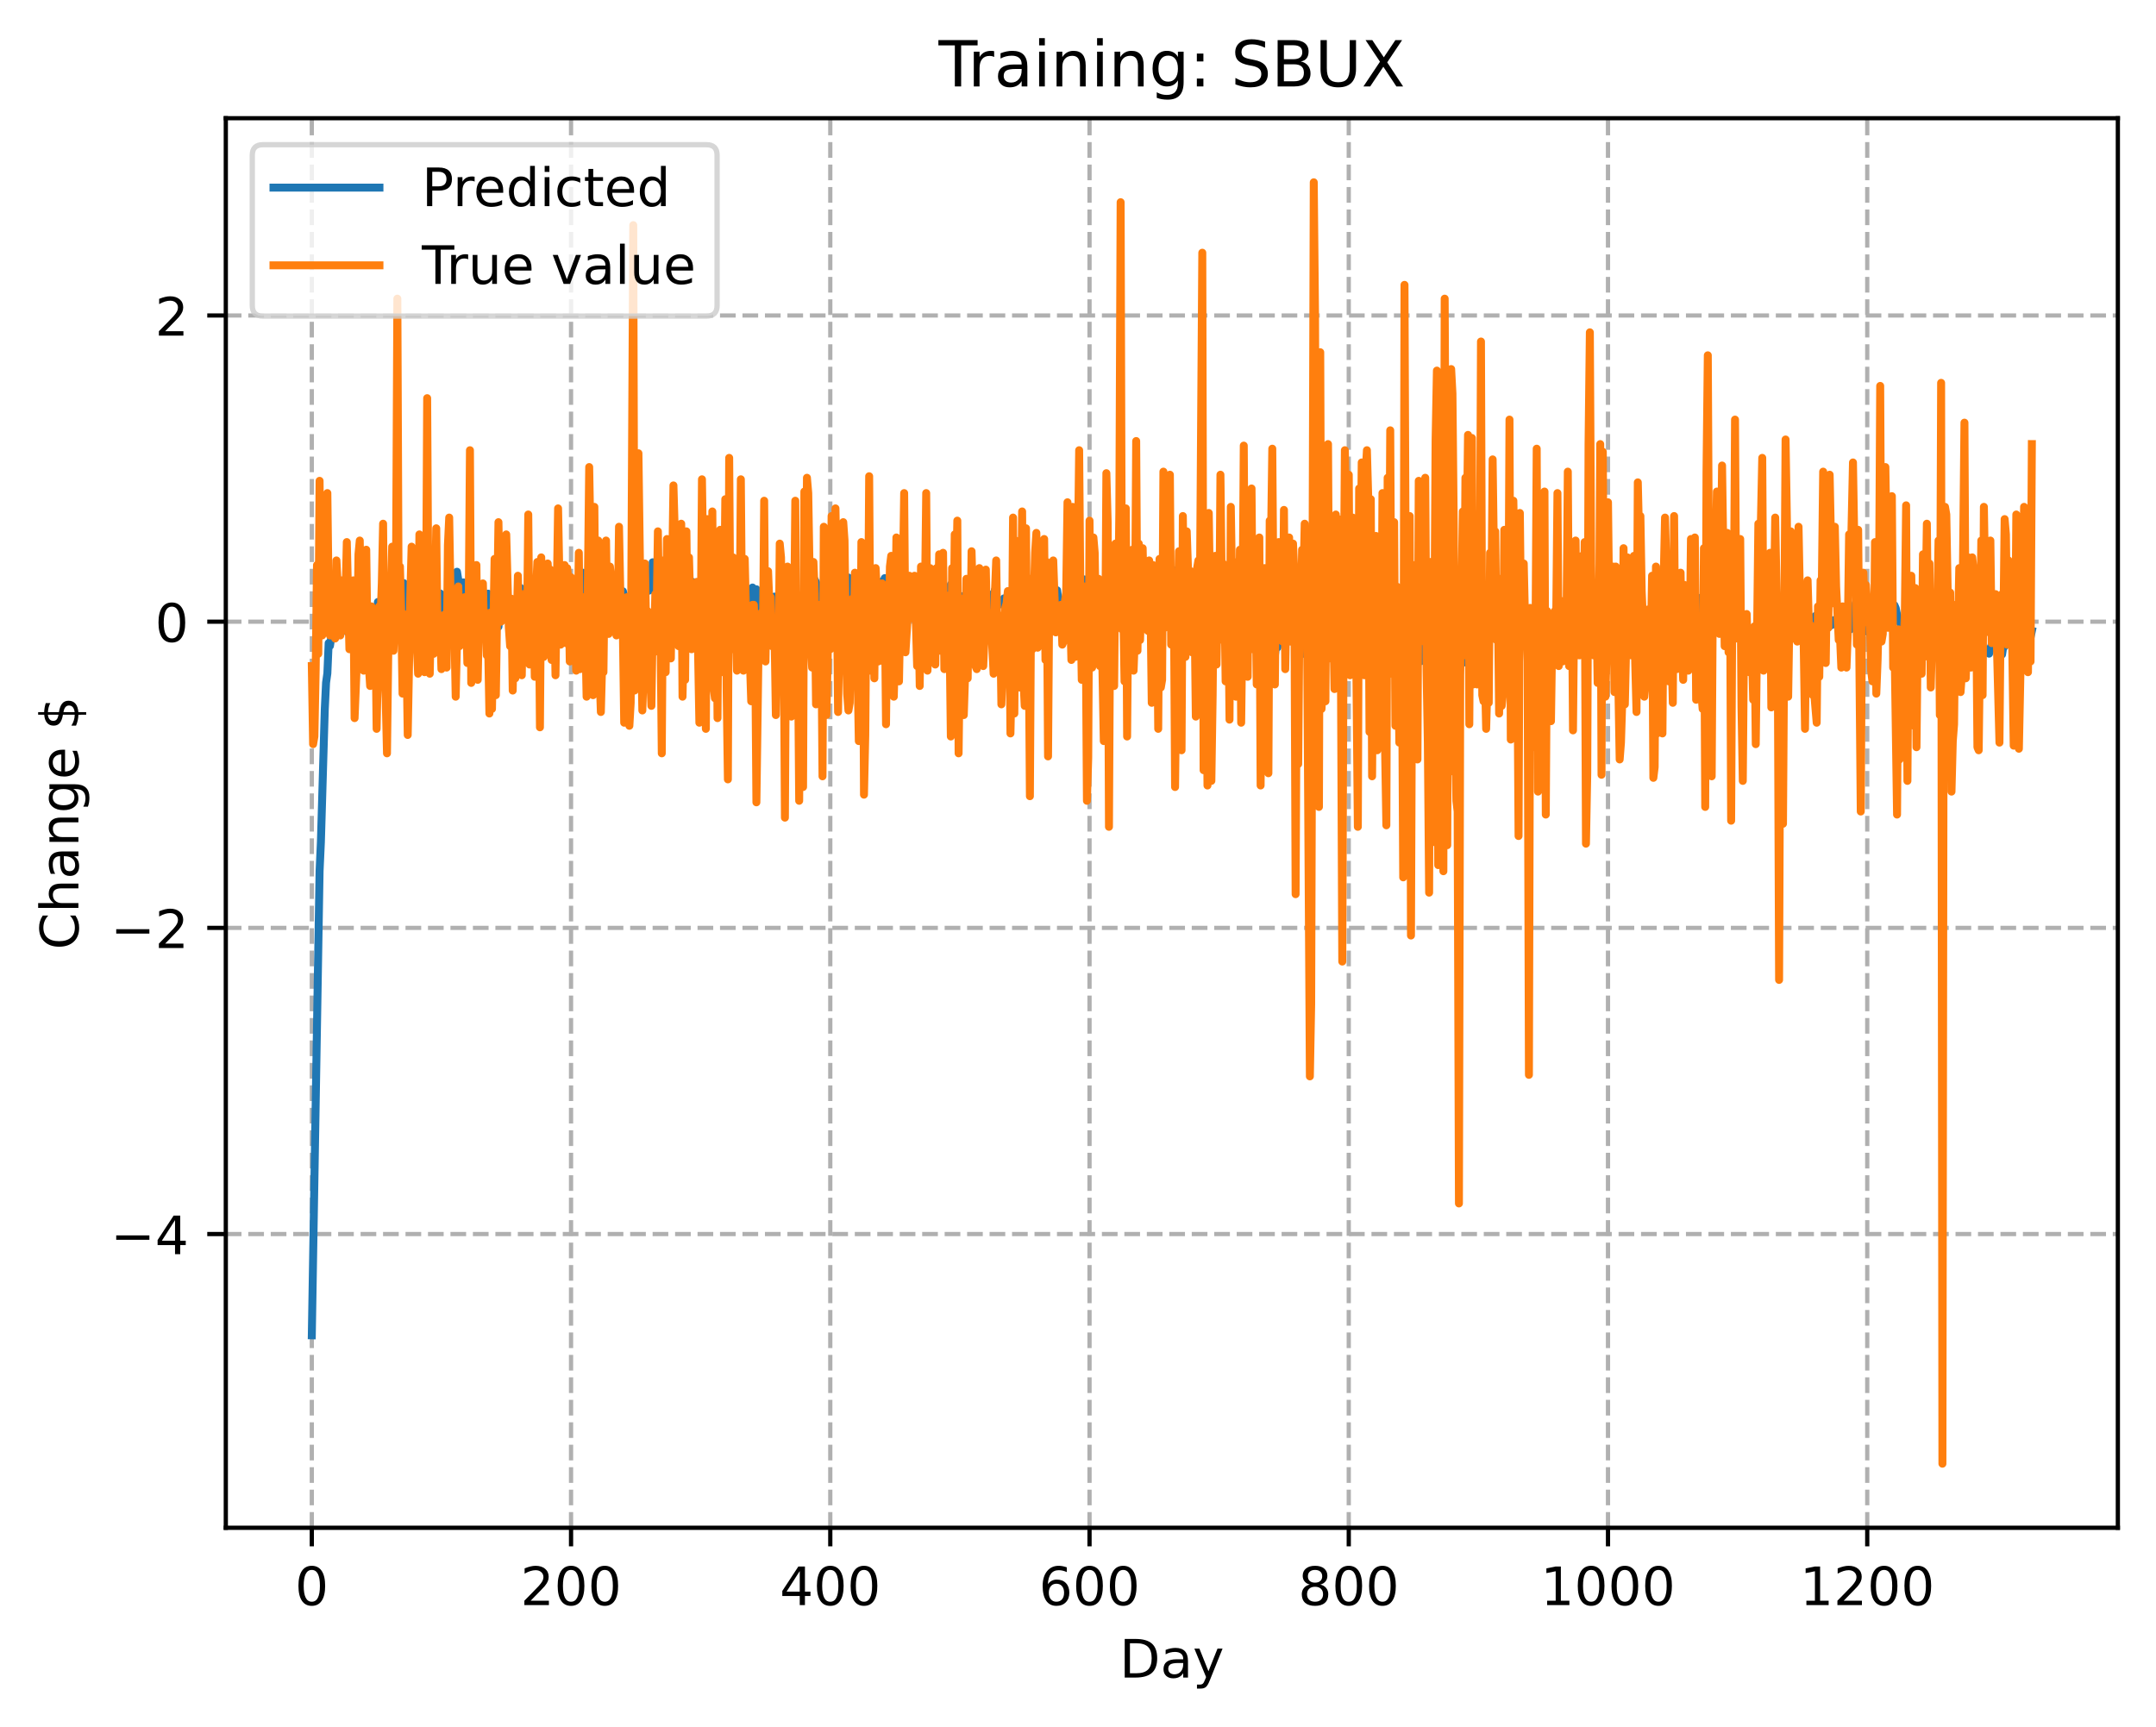 <?xml version="1.0" encoding="utf-8" standalone="no"?>
<!DOCTYPE svg PUBLIC "-//W3C//DTD SVG 1.1//EN"
  "http://www.w3.org/Graphics/SVG/1.1/DTD/svg11.dtd">
<!-- Created with matplotlib (https://matplotlib.org/) -->
<svg height="325.986pt" version="1.1" viewBox="0 0 406.94 325.986" width="406.94pt" xmlns="http://www.w3.org/2000/svg" xmlns:xlink="http://www.w3.org/1999/xlink">
 <defs>
  <style type="text/css">
*{stroke-linecap:butt;stroke-linejoin:round;}
  </style>
 </defs>
 <g id="figure_1">
  <g id="patch_1">
   <path d="M 0 325.986 
L 406.94 325.986 
L 406.94 0 
L 0 0 
z
" style="fill:#ffffff;"/>
  </g>
  <g id="axes_1">
   <g id="patch_2">
    <path d="M 42.62 288.43 
L 399.74 288.43 
L 399.74 22.318 
L 42.62 22.318 
z
" style="fill:#ffffff;"/>
   </g>
   <g id="matplotlib.axis_1">
    <g id="xtick_1">
     <g id="line2d_1">
      <path clip-path="url(#p79738269cb)" d="M 58.853 288.43 
L 58.853 22.318 
" style="fill:none;stroke:#b0b0b0;stroke-dasharray:2.96,1.28;stroke-dashoffset:0;stroke-width:0.8;"/>
     </g>
     <g id="line2d_2">
      <defs>
       <path d="M 0 0 
L 0 3.5 
" id="me0504b81b5" style="stroke:#000000;stroke-width:0.8;"/>
      </defs>
      <g>
       <use style="stroke:#000000;stroke-width:0.8;" x="58.853" xlink:href="#me0504b81b5" y="288.43"/>
      </g>
     </g>
     <g id="text_1">
      <!-- 0 -->
      <defs>
       <path d="M 31.781 66.406 
Q 24.172 66.406 20.328 58.906 
Q 16.5 51.422 16.5 36.375 
Q 16.5 21.391 20.328 13.891 
Q 24.172 6.391 31.781 6.391 
Q 39.453 6.391 43.281 13.891 
Q 47.125 21.391 47.125 36.375 
Q 47.125 51.422 43.281 58.906 
Q 39.453 66.406 31.781 66.406 
z
M 31.781 74.219 
Q 44.047 74.219 50.516 64.516 
Q 56.984 54.828 56.984 36.375 
Q 56.984 17.969 50.516 8.266 
Q 44.047 -1.422 31.781 -1.422 
Q 19.531 -1.422 13.062 8.266 
Q 6.594 17.969 6.594 36.375 
Q 6.594 54.828 13.062 64.516 
Q 19.531 74.219 31.781 74.219 
z
" id="DejaVuSans-48"/>
      </defs>
      <g transform="translate(55.672 303.029)scale(0.1 -0.1)">
       <use xlink:href="#DejaVuSans-48"/>
      </g>
     </g>
    </g>
    <g id="xtick_2">
     <g id="line2d_3">
      <path clip-path="url(#p79738269cb)" d="M 107.784 288.43 
L 107.784 22.318 
" style="fill:none;stroke:#b0b0b0;stroke-dasharray:2.96,1.28;stroke-dashoffset:0;stroke-width:0.8;"/>
     </g>
     <g id="line2d_4">
      <g>
       <use style="stroke:#000000;stroke-width:0.8;" x="107.784" xlink:href="#me0504b81b5" y="288.43"/>
      </g>
     </g>
     <g id="text_2">
      <!-- 200 -->
      <defs>
       <path d="M 19.188 8.297 
L 53.609 8.297 
L 53.609 0 
L 7.328 0 
L 7.328 8.297 
Q 12.938 14.109 22.625 23.891 
Q 32.328 33.688 34.812 36.531 
Q 39.547 41.844 41.422 45.531 
Q 43.312 49.219 43.312 52.781 
Q 43.312 58.594 39.234 62.25 
Q 35.156 65.922 28.609 65.922 
Q 23.969 65.922 18.812 64.312 
Q 13.672 62.703 7.812 59.422 
L 7.812 69.391 
Q 13.766 71.781 18.938 73 
Q 24.125 74.219 28.422 74.219 
Q 39.75 74.219 46.484 68.547 
Q 53.219 62.891 53.219 53.422 
Q 53.219 48.922 51.531 44.891 
Q 49.859 40.875 45.406 35.406 
Q 44.188 33.984 37.641 27.219 
Q 31.109 20.453 19.188 8.297 
z
" id="DejaVuSans-50"/>
      </defs>
      <g transform="translate(98.24 303.029)scale(0.1 -0.1)">
       <use xlink:href="#DejaVuSans-50"/>
       <use x="63.623" xlink:href="#DejaVuSans-48"/>
       <use x="127.246" xlink:href="#DejaVuSans-48"/>
      </g>
     </g>
    </g>
    <g id="xtick_3">
     <g id="line2d_5">
      <path clip-path="url(#p79738269cb)" d="M 156.714 288.43 
L 156.714 22.318 
" style="fill:none;stroke:#b0b0b0;stroke-dasharray:2.96,1.28;stroke-dashoffset:0;stroke-width:0.8;"/>
     </g>
     <g id="line2d_6">
      <g>
       <use style="stroke:#000000;stroke-width:0.8;" x="156.714" xlink:href="#me0504b81b5" y="288.43"/>
      </g>
     </g>
     <g id="text_3">
      <!-- 400 -->
      <defs>
       <path d="M 37.797 64.312 
L 12.891 25.391 
L 37.797 25.391 
z
M 35.203 72.906 
L 47.609 72.906 
L 47.609 25.391 
L 58.016 25.391 
L 58.016 17.188 
L 47.609 17.188 
L 47.609 0 
L 37.797 0 
L 37.797 17.188 
L 4.891 17.188 
L 4.891 26.703 
z
" id="DejaVuSans-52"/>
      </defs>
      <g transform="translate(147.17 303.029)scale(0.1 -0.1)">
       <use xlink:href="#DejaVuSans-52"/>
       <use x="63.623" xlink:href="#DejaVuSans-48"/>
       <use x="127.246" xlink:href="#DejaVuSans-48"/>
      </g>
     </g>
    </g>
    <g id="xtick_4">
     <g id="line2d_7">
      <path clip-path="url(#p79738269cb)" d="M 205.645 288.43 
L 205.645 22.318 
" style="fill:none;stroke:#b0b0b0;stroke-dasharray:2.96,1.28;stroke-dashoffset:0;stroke-width:0.8;"/>
     </g>
     <g id="line2d_8">
      <g>
       <use style="stroke:#000000;stroke-width:0.8;" x="205.645" xlink:href="#me0504b81b5" y="288.43"/>
      </g>
     </g>
     <g id="text_4">
      <!-- 600 -->
      <defs>
       <path d="M 33.016 40.375 
Q 26.375 40.375 22.484 35.828 
Q 18.609 31.297 18.609 23.391 
Q 18.609 15.531 22.484 10.953 
Q 26.375 6.391 33.016 6.391 
Q 39.656 6.391 43.531 10.953 
Q 47.406 15.531 47.406 23.391 
Q 47.406 31.297 43.531 35.828 
Q 39.656 40.375 33.016 40.375 
z
M 52.594 71.297 
L 52.594 62.312 
Q 48.875 64.062 45.094 64.984 
Q 41.312 65.922 37.594 65.922 
Q 27.828 65.922 22.672 59.328 
Q 17.531 52.734 16.797 39.406 
Q 19.672 43.656 24.016 45.922 
Q 28.375 48.188 33.594 48.188 
Q 44.578 48.188 50.953 41.516 
Q 57.328 34.859 57.328 23.391 
Q 57.328 12.156 50.688 5.359 
Q 44.047 -1.422 33.016 -1.422 
Q 20.359 -1.422 13.672 8.266 
Q 6.984 17.969 6.984 36.375 
Q 6.984 53.656 15.188 63.938 
Q 23.391 74.219 37.203 74.219 
Q 40.922 74.219 44.703 73.484 
Q 48.484 72.75 52.594 71.297 
z
" id="DejaVuSans-54"/>
      </defs>
      <g transform="translate(196.101 303.029)scale(0.1 -0.1)">
       <use xlink:href="#DejaVuSans-54"/>
       <use x="63.623" xlink:href="#DejaVuSans-48"/>
       <use x="127.246" xlink:href="#DejaVuSans-48"/>
      </g>
     </g>
    </g>
    <g id="xtick_5">
     <g id="line2d_9">
      <path clip-path="url(#p79738269cb)" d="M 254.575 288.43 
L 254.575 22.318 
" style="fill:none;stroke:#b0b0b0;stroke-dasharray:2.96,1.28;stroke-dashoffset:0;stroke-width:0.8;"/>
     </g>
     <g id="line2d_10">
      <g>
       <use style="stroke:#000000;stroke-width:0.8;" x="254.575" xlink:href="#me0504b81b5" y="288.43"/>
      </g>
     </g>
     <g id="text_5">
      <!-- 800 -->
      <defs>
       <path d="M 31.781 34.625 
Q 24.75 34.625 20.719 30.859 
Q 16.703 27.094 16.703 20.516 
Q 16.703 13.922 20.719 10.156 
Q 24.75 6.391 31.781 6.391 
Q 38.812 6.391 42.859 10.172 
Q 46.922 13.969 46.922 20.516 
Q 46.922 27.094 42.891 30.859 
Q 38.875 34.625 31.781 34.625 
z
M 21.922 38.812 
Q 15.578 40.375 12.031 44.719 
Q 8.5 49.078 8.5 55.328 
Q 8.5 64.062 14.719 69.141 
Q 20.953 74.219 31.781 74.219 
Q 42.672 74.219 48.875 69.141 
Q 55.078 64.062 55.078 55.328 
Q 55.078 49.078 51.531 44.719 
Q 48 40.375 41.703 38.812 
Q 48.828 37.156 52.797 32.312 
Q 56.781 27.484 56.781 20.516 
Q 56.781 9.906 50.312 4.234 
Q 43.844 -1.422 31.781 -1.422 
Q 19.734 -1.422 13.25 4.234 
Q 6.781 9.906 6.781 20.516 
Q 6.781 27.484 10.781 32.312 
Q 14.797 37.156 21.922 38.812 
z
M 18.312 54.391 
Q 18.312 48.734 21.844 45.562 
Q 25.391 42.391 31.781 42.391 
Q 38.141 42.391 41.719 45.562 
Q 45.312 48.734 45.312 54.391 
Q 45.312 60.062 41.719 63.234 
Q 38.141 66.406 31.781 66.406 
Q 25.391 66.406 21.844 63.234 
Q 18.312 60.062 18.312 54.391 
z
" id="DejaVuSans-56"/>
      </defs>
      <g transform="translate(245.032 303.029)scale(0.1 -0.1)">
       <use xlink:href="#DejaVuSans-56"/>
       <use x="63.623" xlink:href="#DejaVuSans-48"/>
       <use x="127.246" xlink:href="#DejaVuSans-48"/>
      </g>
     </g>
    </g>
    <g id="xtick_6">
     <g id="line2d_11">
      <path clip-path="url(#p79738269cb)" d="M 303.506 288.43 
L 303.506 22.318 
" style="fill:none;stroke:#b0b0b0;stroke-dasharray:2.96,1.28;stroke-dashoffset:0;stroke-width:0.8;"/>
     </g>
     <g id="line2d_12">
      <g>
       <use style="stroke:#000000;stroke-width:0.8;" x="303.506" xlink:href="#me0504b81b5" y="288.43"/>
      </g>
     </g>
     <g id="text_6">
      <!-- 1000 -->
      <defs>
       <path d="M 12.406 8.297 
L 28.516 8.297 
L 28.516 63.922 
L 10.984 60.406 
L 10.984 69.391 
L 28.422 72.906 
L 38.281 72.906 
L 38.281 8.297 
L 54.391 8.297 
L 54.391 0 
L 12.406 0 
z
" id="DejaVuSans-49"/>
      </defs>
      <g transform="translate(290.781 303.029)scale(0.1 -0.1)">
       <use xlink:href="#DejaVuSans-49"/>
       <use x="63.623" xlink:href="#DejaVuSans-48"/>
       <use x="127.246" xlink:href="#DejaVuSans-48"/>
       <use x="190.869" xlink:href="#DejaVuSans-48"/>
      </g>
     </g>
    </g>
    <g id="xtick_7">
     <g id="line2d_13">
      <path clip-path="url(#p79738269cb)" d="M 352.437 288.43 
L 352.437 22.318 
" style="fill:none;stroke:#b0b0b0;stroke-dasharray:2.96,1.28;stroke-dashoffset:0;stroke-width:0.8;"/>
     </g>
     <g id="line2d_14">
      <g>
       <use style="stroke:#000000;stroke-width:0.8;" x="352.437" xlink:href="#me0504b81b5" y="288.43"/>
      </g>
     </g>
     <g id="text_7">
      <!-- 1200 -->
      <g transform="translate(339.712 303.029)scale(0.1 -0.1)">
       <use xlink:href="#DejaVuSans-49"/>
       <use x="63.623" xlink:href="#DejaVuSans-50"/>
       <use x="127.246" xlink:href="#DejaVuSans-48"/>
       <use x="190.869" xlink:href="#DejaVuSans-48"/>
      </g>
     </g>
    </g>
    <g id="text_8">
     <!-- Day -->
     <defs>
      <path d="M 19.672 64.797 
L 19.672 8.109 
L 31.594 8.109 
Q 46.688 8.109 53.688 14.938 
Q 60.688 21.781 60.688 36.531 
Q 60.688 51.172 53.688 57.984 
Q 46.688 64.797 31.594 64.797 
z
M 9.812 72.906 
L 30.078 72.906 
Q 51.266 72.906 61.172 64.094 
Q 71.094 55.281 71.094 36.531 
Q 71.094 17.672 61.125 8.828 
Q 51.172 0 30.078 0 
L 9.812 0 
z
" id="DejaVuSans-68"/>
      <path d="M 34.281 27.484 
Q 23.391 27.484 19.188 25 
Q 14.984 22.516 14.984 16.5 
Q 14.984 11.719 18.141 8.906 
Q 21.297 6.109 26.703 6.109 
Q 34.188 6.109 38.703 11.406 
Q 43.219 16.703 43.219 25.484 
L 43.219 27.484 
z
M 52.203 31.203 
L 52.203 0 
L 43.219 0 
L 43.219 8.297 
Q 40.141 3.328 35.547 0.953 
Q 30.953 -1.422 24.312 -1.422 
Q 15.922 -1.422 10.953 3.297 
Q 6 8.016 6 15.922 
Q 6 25.141 12.172 29.828 
Q 18.359 34.516 30.609 34.516 
L 43.219 34.516 
L 43.219 35.406 
Q 43.219 41.609 39.141 45 
Q 35.062 48.391 27.688 48.391 
Q 23 48.391 18.547 47.266 
Q 14.109 46.141 10.016 43.891 
L 10.016 52.203 
Q 14.938 54.109 19.578 55.047 
Q 24.219 56 28.609 56 
Q 40.484 56 46.344 49.844 
Q 52.203 43.703 52.203 31.203 
z
" id="DejaVuSans-97"/>
      <path d="M 32.172 -5.078 
Q 28.375 -14.844 24.75 -17.812 
Q 21.141 -20.797 15.094 -20.797 
L 7.906 -20.797 
L 7.906 -13.281 
L 13.188 -13.281 
Q 16.891 -13.281 18.938 -11.516 
Q 21 -9.766 23.484 -3.219 
L 25.094 0.875 
L 2.984 54.688 
L 12.5 54.688 
L 29.594 11.922 
L 46.688 54.688 
L 56.203 54.688 
z
" id="DejaVuSans-121"/>
     </defs>
     <g transform="translate(211.307 316.707)scale(0.1 -0.1)">
      <use xlink:href="#DejaVuSans-68"/>
      <use x="77.002" xlink:href="#DejaVuSans-97"/>
      <use x="138.281" xlink:href="#DejaVuSans-121"/>
     </g>
    </g>
   </g>
   <g id="matplotlib.axis_2">
    <g id="ytick_1">
     <g id="line2d_15">
      <path clip-path="url(#p79738269cb)" d="M 42.62 232.979 
L 399.74 232.979 
" style="fill:none;stroke:#b0b0b0;stroke-dasharray:2.96,1.28;stroke-dashoffset:0;stroke-width:0.8;"/>
     </g>
     <g id="line2d_16">
      <defs>
       <path d="M 0 0 
L -3.5 0 
" id="ma6dfad83e5" style="stroke:#000000;stroke-width:0.8;"/>
      </defs>
      <g>
       <use style="stroke:#000000;stroke-width:0.8;" x="42.62" xlink:href="#ma6dfad83e5" y="232.979"/>
      </g>
     </g>
     <g id="text_9">
      <!-- −4 -->
      <defs>
       <path d="M 10.594 35.5 
L 73.188 35.5 
L 73.188 27.203 
L 10.594 27.203 
z
" id="DejaVuSans-8722"/>
      </defs>
      <g transform="translate(20.878 236.779)scale(0.1 -0.1)">
       <use xlink:href="#DejaVuSans-8722"/>
       <use x="83.789" xlink:href="#DejaVuSans-52"/>
      </g>
     </g>
    </g>
    <g id="ytick_2">
     <g id="line2d_17">
      <path clip-path="url(#p79738269cb)" d="M 42.62 175.173 
L 399.74 175.173 
" style="fill:none;stroke:#b0b0b0;stroke-dasharray:2.96,1.28;stroke-dashoffset:0;stroke-width:0.8;"/>
     </g>
     <g id="line2d_18">
      <g>
       <use style="stroke:#000000;stroke-width:0.8;" x="42.62" xlink:href="#ma6dfad83e5" y="175.173"/>
      </g>
     </g>
     <g id="text_10">
      <!-- −2 -->
      <g transform="translate(20.878 178.972)scale(0.1 -0.1)">
       <use xlink:href="#DejaVuSans-8722"/>
       <use x="83.789" xlink:href="#DejaVuSans-50"/>
      </g>
     </g>
    </g>
    <g id="ytick_3">
     <g id="line2d_19">
      <path clip-path="url(#p79738269cb)" d="M 42.62 117.366 
L 399.74 117.366 
" style="fill:none;stroke:#b0b0b0;stroke-dasharray:2.96,1.28;stroke-dashoffset:0;stroke-width:0.8;"/>
     </g>
     <g id="line2d_20">
      <g>
       <use style="stroke:#000000;stroke-width:0.8;" x="42.62" xlink:href="#ma6dfad83e5" y="117.366"/>
      </g>
     </g>
     <g id="text_11">
      <!-- 0 -->
      <g transform="translate(29.258 121.166)scale(0.1 -0.1)">
       <use xlink:href="#DejaVuSans-48"/>
      </g>
     </g>
    </g>
    <g id="ytick_4">
     <g id="line2d_21">
      <path clip-path="url(#p79738269cb)" d="M 42.62 59.56 
L 399.74 59.56 
" style="fill:none;stroke:#b0b0b0;stroke-dasharray:2.96,1.28;stroke-dashoffset:0;stroke-width:0.8;"/>
     </g>
     <g id="line2d_22">
      <g>
       <use style="stroke:#000000;stroke-width:0.8;" x="42.62" xlink:href="#ma6dfad83e5" y="59.56"/>
      </g>
     </g>
     <g id="text_12">
      <!-- 2 -->
      <g transform="translate(29.258 63.359)scale(0.1 -0.1)">
       <use xlink:href="#DejaVuSans-50"/>
      </g>
     </g>
    </g>
    <g id="text_13">
     <!-- Change $ -->
     <defs>
      <path d="M 64.406 67.281 
L 64.406 56.891 
Q 59.422 61.531 53.781 63.812 
Q 48.141 66.109 41.797 66.109 
Q 29.297 66.109 22.656 58.469 
Q 16.016 50.828 16.016 36.375 
Q 16.016 21.969 22.656 14.328 
Q 29.297 6.688 41.797 6.688 
Q 48.141 6.688 53.781 8.984 
Q 59.422 11.281 64.406 15.922 
L 64.406 5.609 
Q 59.234 2.094 53.438 0.328 
Q 47.656 -1.422 41.219 -1.422 
Q 24.656 -1.422 15.125 8.703 
Q 5.609 18.844 5.609 36.375 
Q 5.609 53.953 15.125 64.078 
Q 24.656 74.219 41.219 74.219 
Q 47.75 74.219 53.531 72.484 
Q 59.328 70.75 64.406 67.281 
z
" id="DejaVuSans-67"/>
      <path d="M 54.891 33.016 
L 54.891 0 
L 45.906 0 
L 45.906 32.719 
Q 45.906 40.484 42.875 44.328 
Q 39.844 48.188 33.797 48.188 
Q 26.516 48.188 22.312 43.547 
Q 18.109 38.922 18.109 30.906 
L 18.109 0 
L 9.078 0 
L 9.078 75.984 
L 18.109 75.984 
L 18.109 46.188 
Q 21.344 51.125 25.703 53.562 
Q 30.078 56 35.797 56 
Q 45.219 56 50.047 50.172 
Q 54.891 44.344 54.891 33.016 
z
" id="DejaVuSans-104"/>
      <path d="M 54.891 33.016 
L 54.891 0 
L 45.906 0 
L 45.906 32.719 
Q 45.906 40.484 42.875 44.328 
Q 39.844 48.188 33.797 48.188 
Q 26.516 48.188 22.312 43.547 
Q 18.109 38.922 18.109 30.906 
L 18.109 0 
L 9.078 0 
L 9.078 54.688 
L 18.109 54.688 
L 18.109 46.188 
Q 21.344 51.125 25.703 53.562 
Q 30.078 56 35.797 56 
Q 45.219 56 50.047 50.172 
Q 54.891 44.344 54.891 33.016 
z
" id="DejaVuSans-110"/>
      <path d="M 45.406 27.984 
Q 45.406 37.75 41.375 43.109 
Q 37.359 48.484 30.078 48.484 
Q 22.859 48.484 18.828 43.109 
Q 14.797 37.75 14.797 27.984 
Q 14.797 18.266 18.828 12.891 
Q 22.859 7.516 30.078 7.516 
Q 37.359 7.516 41.375 12.891 
Q 45.406 18.266 45.406 27.984 
z
M 54.391 6.781 
Q 54.391 -7.172 48.188 -13.984 
Q 42 -20.797 29.203 -20.797 
Q 24.469 -20.797 20.266 -20.094 
Q 16.062 -19.391 12.109 -17.922 
L 12.109 -9.188 
Q 16.062 -11.328 19.922 -12.344 
Q 23.781 -13.375 27.781 -13.375 
Q 36.625 -13.375 41.016 -8.766 
Q 45.406 -4.156 45.406 5.172 
L 45.406 9.625 
Q 42.625 4.781 38.281 2.391 
Q 33.938 0 27.875 0 
Q 17.828 0 11.672 7.656 
Q 5.516 15.328 5.516 27.984 
Q 5.516 40.672 11.672 48.328 
Q 17.828 56 27.875 56 
Q 33.938 56 38.281 53.609 
Q 42.625 51.219 45.406 46.391 
L 45.406 54.688 
L 54.391 54.688 
z
" id="DejaVuSans-103"/>
      <path d="M 56.203 29.594 
L 56.203 25.203 
L 14.891 25.203 
Q 15.484 15.922 20.484 11.062 
Q 25.484 6.203 34.422 6.203 
Q 39.594 6.203 44.453 7.469 
Q 49.312 8.734 54.109 11.281 
L 54.109 2.781 
Q 49.266 0.734 44.188 -0.344 
Q 39.109 -1.422 33.891 -1.422 
Q 20.797 -1.422 13.156 6.188 
Q 5.516 13.812 5.516 26.812 
Q 5.516 40.234 12.766 48.109 
Q 20.016 56 32.328 56 
Q 43.359 56 49.781 48.891 
Q 56.203 41.797 56.203 29.594 
z
M 47.219 32.234 
Q 47.125 39.594 43.094 43.984 
Q 39.062 48.391 32.422 48.391 
Q 24.906 48.391 20.391 44.141 
Q 15.875 39.891 15.188 32.172 
z
" id="DejaVuSans-101"/>
      <path id="DejaVuSans-32"/>
      <path d="M 33.797 -14.703 
L 28.906 -14.703 
L 28.859 0 
Q 23.734 0.094 18.609 1.188 
Q 13.484 2.297 8.297 4.5 
L 8.297 13.281 
Q 13.281 10.156 18.375 8.562 
Q 23.484 6.984 28.906 6.938 
L 28.906 29.203 
Q 18.109 30.953 13.203 35.156 
Q 8.297 39.359 8.297 46.688 
Q 8.297 54.641 13.625 59.219 
Q 18.953 63.812 28.906 64.5 
L 28.906 75.984 
L 33.797 75.984 
L 33.797 64.656 
Q 38.328 64.453 42.578 63.688 
Q 46.828 62.938 50.875 61.625 
L 50.875 53.078 
Q 46.828 55.125 42.547 56.25 
Q 38.281 57.375 33.797 57.562 
L 33.797 36.719 
Q 44.875 35.016 50.094 30.609 
Q 55.328 26.219 55.328 18.609 
Q 55.328 10.359 49.781 5.594 
Q 44.234 0.828 33.797 0.094 
z
M 28.906 37.594 
L 28.906 57.625 
Q 23.25 56.984 20.266 54.391 
Q 17.281 51.812 17.281 47.516 
Q 17.281 43.312 20.031 40.969 
Q 22.797 38.625 28.906 37.594 
z
M 33.797 28.219 
L 33.797 7.078 
Q 39.984 7.906 43.141 10.594 
Q 46.297 13.281 46.297 17.672 
Q 46.297 21.969 43.281 24.5 
Q 40.281 27.047 33.797 28.219 
z
" id="DejaVuSans-36"/>
     </defs>
     <g transform="translate(14.798 179.288)rotate(-90)scale(0.1 -0.1)">
      <use xlink:href="#DejaVuSans-67"/>
      <use x="69.824" xlink:href="#DejaVuSans-104"/>
      <use x="133.203" xlink:href="#DejaVuSans-97"/>
      <use x="194.482" xlink:href="#DejaVuSans-110"/>
      <use x="257.861" xlink:href="#DejaVuSans-103"/>
      <use x="321.338" xlink:href="#DejaVuSans-101"/>
      <use x="382.861" xlink:href="#DejaVuSans-32"/>
      <use x="414.648" xlink:href="#DejaVuSans-36"/>
     </g>
    </g>
   </g>
   <g id="line2d_23">
    <path clip-path="url(#p79738269cb)" d="M 58.853 252.094 
L 60.321 164.429 
L 60.566 158.994 
L 61.3 133.934 
L 61.544 128.867 
L 61.789 127.126 
L 62.034 121.408 
L 62.278 121.945 
L 62.523 120.332 
L 62.767 116.818 
L 63.012 116.104 
L 63.257 117.301 
L 63.501 116.03 
L 63.746 115.394 
L 63.991 113.129 
L 64.235 113.831 
L 64.725 117.598 
L 64.969 117.808 
L 65.214 116.634 
L 65.459 119.236 
L 65.948 118.518 
L 66.193 116.398 
L 66.437 116.325 
L 66.682 118.518 
L 66.927 118.691 
L 67.171 116.134 
L 67.416 115.396 
L 67.661 116.475 
L 67.905 116.893 
L 68.15 115.813 
L 68.395 115.332 
L 68.639 116.84 
L 68.884 119.357 
L 69.128 124.168 
L 69.373 123.994 
L 69.862 117.422 
L 70.107 116.197 
L 70.352 118.718 
L 70.596 119.25 
L 70.841 118.512 
L 71.33 113.651 
L 71.575 116.209 
L 71.82 116.554 
L 72.064 117.393 
L 72.309 114.916 
L 72.798 116.562 
L 73.043 117.721 
L 73.288 118.159 
L 73.777 118.138 
L 74.022 121.707 
L 74.511 115.828 
L 74.755 118.225 
L 75 118.093 
L 75.245 112.552 
L 75.489 113.119 
L 75.734 112.973 
L 75.979 112.591 
L 76.223 110.092 
L 76.468 114.184 
L 76.713 112.796 
L 77.202 116.561 
L 77.447 116.272 
L 77.691 115.166 
L 77.936 115.712 
L 78.181 114.987 
L 78.425 114.749 
L 78.67 112.073 
L 78.915 112.47 
L 79.404 114.464 
L 79.649 113.877 
L 79.893 114.762 
L 80.138 114.335 
L 80.383 116.699 
L 80.872 111.382 
L 81.361 116.502 
L 81.606 115.492 
L 82.095 112.524 
L 82.34 114.995 
L 82.584 114.836 
L 82.829 114.456 
L 83.074 112.033 
L 83.318 112.257 
L 83.808 113.653 
L 84.052 116.857 
L 84.297 115.9 
L 84.786 110.602 
L 85.031 111.442 
L 85.276 108.477 
L 85.52 108.292 
L 85.765 109.186 
L 86.01 108.166 
L 86.254 107.94 
L 86.499 109.447 
L 86.743 113.005 
L 86.988 113.708 
L 87.233 109.999 
L 87.477 109.944 
L 87.722 113.848 
L 88.211 112.108 
L 88.456 112.753 
L 88.945 111.836 
L 89.19 112.06 
L 89.435 113.104 
L 89.679 112.186 
L 90.169 114.181 
L 90.413 113.964 
L 90.658 116.456 
L 90.903 115.955 
L 91.147 115.937 
L 91.392 116.432 
L 91.881 113.913 
L 92.126 112.072 
L 92.371 113.144 
L 92.615 112.416 
L 92.86 113.053 
L 93.349 116.943 
L 93.838 116.65 
L 94.083 118.316 
L 94.328 115.45 
L 94.572 116.415 
L 94.817 116.79 
L 95.062 116.575 
L 95.306 114.912 
L 95.551 115.245 
L 95.796 115.06 
L 96.04 115.889 
L 96.285 115.373 
L 96.53 113.153 
L 96.774 115.454 
L 97.019 114.815 
L 97.264 113.661 
L 97.753 113.248 
L 97.998 112.496 
L 98.242 110.985 
L 98.487 113.648 
L 98.731 112.025 
L 98.976 114.256 
L 99.221 113.774 
L 100.199 109.811 
L 100.444 112.738 
L 100.689 111.922 
L 100.933 111.872 
L 101.178 110.696 
L 101.423 110.914 
L 101.667 109.317 
L 101.912 110.024 
L 102.157 109.459 
L 102.401 114.141 
L 102.646 113.285 
L 102.891 114.901 
L 103.135 113.801 
L 103.38 114.929 
L 104.114 112.792 
L 104.359 110.392 
L 104.603 112.762 
L 104.848 113.085 
L 105.092 114.123 
L 105.337 116.172 
L 105.582 116.332 
L 105.826 115.637 
L 106.071 114.494 
L 106.316 115.686 
L 106.56 113.951 
L 107.05 113.298 
L 107.294 113.447 
L 107.539 110.245 
L 107.784 110.609 
L 108.028 112.453 
L 108.273 112.093 
L 108.518 112.429 
L 108.762 111.503 
L 109.496 113.81 
L 109.986 108.116 
L 110.475 111.934 
L 110.719 112.152 
L 110.964 112.172 
L 111.209 114.779 
L 111.943 111.719 
L 112.187 111.335 
L 112.432 111.437 
L 112.677 110.683 
L 112.921 111.704 
L 113.166 111.621 
L 113.411 110.899 
L 113.655 110.921 
L 113.9 110.696 
L 114.145 111.996 
L 114.389 112.186 
L 114.634 111.36 
L 114.879 111.52 
L 115.123 111.305 
L 115.368 113.584 
L 115.613 113.558 
L 115.857 112.223 
L 116.102 113.223 
L 116.346 113.403 
L 116.836 110.709 
L 117.08 112.529 
L 117.57 111.623 
L 117.814 112.434 
L 118.548 113.839 
L 118.793 114.731 
L 119.038 114.438 
L 119.282 113.552 
L 119.527 114.231 
L 119.772 110.498 
L 120.016 108.567 
L 120.261 108.773 
L 120.506 108.533 
L 120.75 108.602 
L 120.995 108.947 
L 121.24 108.523 
L 121.484 109.161 
L 121.729 110.13 
L 121.974 111.561 
L 122.218 110.737 
L 122.463 111.52 
L 122.707 111.395 
L 122.952 111.073 
L 123.197 106.152 
L 123.686 110.995 
L 123.931 111.524 
L 124.175 113.996 
L 124.42 114.733 
L 124.665 115.831 
L 125.154 114.083 
L 125.399 114.744 
L 125.643 114.771 
L 125.888 113.204 
L 126.133 114.553 
L 126.622 113.512 
L 126.867 113.852 
L 127.111 115.149 
L 127.356 112.11 
L 127.601 111.07 
L 127.845 111.206 
L 128.09 110.861 
L 128.334 110.973 
L 128.579 112.204 
L 129.068 110.628 
L 129.313 110.659 
L 129.802 114.002 
L 130.047 112.48 
L 130.536 113.268 
L 130.781 109.881 
L 131.27 113.386 
L 131.515 113.188 
L 131.76 114.161 
L 132.004 112.553 
L 132.249 112.425 
L 132.494 114.135 
L 132.738 113.605 
L 132.983 113.959 
L 133.228 114.723 
L 133.472 114.747 
L 133.717 113.611 
L 133.962 113.047 
L 134.206 114.439 
L 134.451 114.775 
L 134.695 113.603 
L 134.94 113.685 
L 135.185 111.548 
L 135.429 113.498 
L 135.674 113.771 
L 135.919 115.376 
L 136.408 113.959 
L 136.653 112.98 
L 136.897 114.938 
L 137.142 114.672 
L 137.387 112.065 
L 137.631 112.188 
L 137.876 114.692 
L 138.121 113.682 
L 138.61 113.119 
L 138.855 111.469 
L 139.099 112.062 
L 139.344 110.033 
L 140.078 109.343 
L 140.322 109.868 
L 141.056 115.138 
L 141.301 113.471 
L 141.546 113.499 
L 141.79 112.996 
L 142.035 110.919 
L 142.28 112.196 
L 142.524 111.373 
L 142.769 111.247 
L 143.258 115.369 
L 143.503 116.62 
L 143.748 116.461 
L 143.992 117.179 
L 144.482 112.56 
L 144.726 112.851 
L 144.971 113.328 
L 145.216 114.987 
L 145.46 115.797 
L 145.705 116.09 
L 146.194 112.628 
L 146.439 114.107 
L 146.683 112.763 
L 146.928 113.188 
L 147.173 114.983 
L 147.417 114.704 
L 147.662 115.385 
L 147.907 114.725 
L 148.151 115.97 
L 148.396 116.422 
L 148.885 116.645 
L 149.13 115.405 
L 149.619 115.308 
L 149.864 114.46 
L 150.109 114.137 
L 150.353 112.835 
L 150.843 112.501 
L 151.087 113.559 
L 151.332 116.227 
L 151.577 116.193 
L 151.821 116.53 
L 152.066 117.439 
L 152.31 115.546 
L 152.555 115.937 
L 153.289 109.424 
L 153.534 110.166 
L 153.778 109.463 
L 154.268 110.456 
L 154.757 115.394 
L 155.002 115.239 
L 155.246 116.324 
L 155.491 115.076 
L 155.736 115.621 
L 155.98 115.315 
L 156.225 113.567 
L 156.47 113.718 
L 156.714 116.12 
L 156.959 114.158 
L 157.204 114.003 
L 157.448 113.126 
L 157.693 114.527 
L 157.938 114.734 
L 158.427 111.782 
L 158.671 111.503 
L 158.916 112.524 
L 159.161 114.377 
L 159.405 111.592 
L 159.65 111.908 
L 159.895 109.333 
L 160.139 109.035 
L 160.384 109.887 
L 160.629 112.486 
L 160.873 112.43 
L 161.118 115.417 
L 161.363 113.633 
L 161.607 115.79 
L 161.852 116.114 
L 162.097 114.346 
L 162.341 113.825 
L 162.586 113.801 
L 162.831 114.825 
L 163.075 114.906 
L 163.565 114.473 
L 163.809 117.11 
L 164.054 114.692 
L 164.298 114.657 
L 164.543 113.596 
L 164.788 115.012 
L 165.032 115.389 
L 165.277 112.424 
L 165.522 113.957 
L 165.766 114.113 
L 166.011 111.679 
L 166.256 111.026 
L 166.5 109.737 
L 166.745 113.63 
L 166.99 109.148 
L 167.234 111.936 
L 167.479 111.997 
L 167.724 113.982 
L 167.968 112.907 
L 168.213 116.992 
L 168.702 114.879 
L 169.192 116.149 
L 169.436 113.719 
L 169.681 112.983 
L 169.926 110.563 
L 170.17 112.927 
L 170.659 114.402 
L 170.904 114.749 
L 171.149 111.867 
L 171.393 112.009 
L 171.638 111.883 
L 171.883 112.812 
L 172.127 114.746 
L 172.372 114.693 
L 172.617 115.069 
L 172.861 115.9 
L 173.106 112.969 
L 173.84 116.392 
L 174.085 118.506 
L 174.574 119.117 
L 175.063 114.803 
L 175.308 113.757 
L 175.553 115.399 
L 176.286 111.899 
L 176.531 112.265 
L 177.02 116.452 
L 177.265 114.55 
L 177.51 116.369 
L 177.754 116.205 
L 177.999 116.281 
L 178.244 116.151 
L 178.488 114.872 
L 178.733 114.295 
L 178.978 115.41 
L 179.222 114.798 
L 179.467 110.361 
L 179.712 111.02 
L 179.956 110.941 
L 180.201 110.251 
L 180.446 111.517 
L 180.935 112.608 
L 181.18 112.442 
L 181.669 112.875 
L 181.914 113.22 
L 182.158 112.952 
L 182.403 113.483 
L 182.647 115.772 
L 182.892 115.87 
L 183.137 116.806 
L 183.381 115.775 
L 183.626 115.525 
L 183.871 115.732 
L 184.115 112.663 
L 184.36 111.987 
L 184.605 111.869 
L 185.094 115.048 
L 185.339 115.902 
L 185.583 114.06 
L 185.828 114.171 
L 186.073 113.829 
L 186.317 115.596 
L 186.562 114.377 
L 186.807 115.026 
L 187.051 112.266 
L 187.296 113.485 
L 187.785 111.387 
L 188.03 114.958 
L 188.519 113.306 
L 188.764 113.9 
L 189.008 114.101 
L 189.498 112.969 
L 189.742 113.721 
L 189.987 115.802 
L 190.232 116.303 
L 190.476 115.798 
L 190.721 116.139 
L 190.966 116.24 
L 191.21 115.431 
L 191.455 115.52 
L 192.189 119.131 
L 192.434 118.424 
L 192.923 113.972 
L 193.168 115.432 
L 193.412 115.428 
L 193.657 117.786 
L 193.902 116.192 
L 194.146 113.638 
L 194.391 113.156 
L 194.88 117.174 
L 195.125 115.008 
L 195.369 116.394 
L 195.614 114.21 
L 195.859 114.186 
L 196.103 112.669 
L 196.348 112.717 
L 196.593 114.406 
L 197.082 115.396 
L 197.327 115.424 
L 197.571 113.029 
L 197.816 113.096 
L 198.061 109.256 
L 198.305 112.228 
L 198.55 113.347 
L 198.795 112.577 
L 199.039 112.518 
L 199.284 112.29 
L 199.529 111.439 
L 199.773 113.325 
L 200.018 113.267 
L 200.262 114.132 
L 200.507 114.297 
L 200.752 113.957 
L 200.996 115.461 
L 201.241 115.753 
L 201.486 118.257 
L 201.73 117.174 
L 202.22 113.947 
L 202.464 113.588 
L 202.709 114.16 
L 202.954 113.15 
L 203.198 110.806 
L 203.443 112.724 
L 203.688 113.245 
L 203.932 111.948 
L 204.177 112.123 
L 204.666 109.386 
L 204.911 112.267 
L 205.156 113.502 
L 205.4 114.083 
L 205.645 115.747 
L 205.889 110.786 
L 206.623 115.878 
L 207.357 118.858 
L 207.847 112.478 
L 208.091 114.385 
L 208.336 111.857 
L 208.581 114.023 
L 208.825 113.772 
L 209.07 115.009 
L 209.315 115.245 
L 209.559 113.541 
L 209.804 117.875 
L 210.049 118.018 
L 210.293 117.208 
L 210.538 117.934 
L 210.783 117.515 
L 211.027 116.605 
L 211.272 116.617 
L 211.517 113.795 
L 211.761 109.677 
L 212.006 107.687 
L 212.25 108.779 
L 212.495 108.372 
L 212.74 109.064 
L 212.984 108.858 
L 213.229 112.082 
L 213.474 113.414 
L 213.718 112.439 
L 213.963 112.811 
L 214.208 112.473 
L 214.452 112.585 
L 214.697 110.604 
L 215.186 109.285 
L 215.676 111.744 
L 215.92 110.462 
L 216.654 114.225 
L 216.899 112.813 
L 217.144 113.147 
L 217.388 113.291 
L 217.633 112.677 
L 217.877 113.364 
L 218.122 112.602 
L 218.611 114.647 
L 218.856 115.805 
L 219.101 117.502 
L 219.345 116.792 
L 219.59 113.305 
L 219.835 117.197 
L 220.079 115.328 
L 220.324 115.066 
L 220.569 115.206 
L 221.058 109.857 
L 221.303 108.258 
L 221.547 107.659 
L 221.792 109.345 
L 222.037 108.792 
L 222.281 110.811 
L 222.526 111.702 
L 223.015 115.461 
L 223.26 113.851 
L 223.505 116.766 
L 223.994 115.496 
L 224.238 116.563 
L 224.483 116.951 
L 224.728 115.773 
L 224.972 115.57 
L 225.217 114.967 
L 225.462 115.639 
L 225.706 116.945 
L 225.951 116.417 
L 226.44 118.349 
L 226.685 117.495 
L 227.419 111.142 
L 227.664 111.357 
L 227.908 111.842 
L 228.153 112.643 
L 229.376 120.227 
L 229.621 121.009 
L 229.865 119.377 
L 230.355 119.451 
L 230.599 117.741 
L 230.844 118.702 
L 231.089 118.208 
L 231.333 118.37 
L 231.578 117.513 
L 231.823 119.302 
L 232.067 118.272 
L 232.312 118.262 
L 232.557 119.641 
L 232.801 120.126 
L 233.046 119.517 
L 233.291 119.927 
L 233.535 117.29 
L 233.78 118.624 
L 234.025 118.02 
L 234.269 118.028 
L 234.514 117.741 
L 234.759 116.947 
L 235.003 117.528 
L 235.248 115.71 
L 235.493 116.741 
L 235.982 116.384 
L 236.226 116.481 
L 236.471 115.881 
L 236.716 114.777 
L 236.96 114.542 
L 237.45 112.642 
L 237.939 116.785 
L 238.184 117.067 
L 238.428 118.221 
L 238.673 118.528 
L 239.407 122.32 
L 239.652 121.826 
L 239.896 123.433 
L 240.141 123.355 
L 240.63 123.807 
L 240.875 121.32 
L 241.12 122.232 
L 241.364 119.591 
L 241.609 119.646 
L 241.853 118.457 
L 242.098 118.174 
L 242.343 116.402 
L 242.587 115.741 
L 242.832 113.94 
L 243.077 116.95 
L 243.566 117.226 
L 243.811 115.235 
L 244.055 117.341 
L 244.3 115.784 
L 244.789 116.906 
L 245.034 117.117 
L 245.279 118.327 
L 245.523 121.207 
L 245.768 122.079 
L 246.013 123.428 
L 246.257 123.414 
L 246.502 122.744 
L 246.747 122.852 
L 246.991 120.991 
L 247.236 122.779 
L 247.725 127.78 
L 247.97 128.538 
L 248.214 127.088 
L 248.704 120.588 
L 248.948 120.516 
L 249.193 120.106 
L 249.438 118.74 
L 249.682 118.275 
L 249.927 116.353 
L 250.172 116.407 
L 250.416 116.203 
L 250.661 117.449 
L 251.15 114.874 
L 251.395 115.349 
L 251.64 114.943 
L 251.884 115.609 
L 252.129 115.221 
L 252.374 117.23 
L 252.618 116.091 
L 252.863 116.081 
L 253.108 116.952 
L 253.352 115.311 
L 253.597 117.018 
L 253.841 121.302 
L 254.086 121.516 
L 254.331 119.182 
L 254.575 118.684 
L 254.82 118.522 
L 255.065 115.982 
L 255.309 117.494 
L 255.799 115.638 
L 256.043 115.685 
L 256.288 114.668 
L 257.267 119.296 
L 257.511 118.507 
L 257.756 116.874 
L 258.001 116.364 
L 258.245 115.368 
L 258.49 115.743 
L 258.735 113.748 
L 258.979 113.942 
L 259.224 113.726 
L 259.469 114.928 
L 259.713 113.882 
L 259.958 114.443 
L 260.692 118.625 
L 260.936 118.869 
L 261.181 118.894 
L 261.426 118.721 
L 261.67 119.205 
L 261.915 120.297 
L 262.16 120.626 
L 262.649 119.142 
L 262.894 119.075 
L 263.138 118.169 
L 263.628 118.111 
L 263.872 119.43 
L 264.117 118.346 
L 264.362 118.414 
L 264.606 120.198 
L 264.851 120.476 
L 265.096 121.663 
L 265.34 118.558 
L 265.585 119.195 
L 265.829 118.204 
L 266.074 118.263 
L 266.319 118.607 
L 266.808 122.306 
L 267.053 123.099 
L 267.297 124.667 
L 267.542 123.259 
L 267.787 122.87 
L 268.031 124.343 
L 268.276 124.804 
L 268.765 122.61 
L 269.01 121.2 
L 269.255 121.359 
L 269.499 119.406 
L 269.744 120.795 
L 269.989 120.872 
L 270.233 123.406 
L 270.478 121.721 
L 270.967 121.159 
L 271.212 121.766 
L 271.457 118.665 
L 271.946 118.323 
L 272.19 117.582 
L 272.435 119.501 
L 272.68 118.601 
L 272.924 116.404 
L 273.169 112.966 
L 273.414 113.133 
L 273.658 115.385 
L 273.903 114.315 
L 274.148 114.588 
L 274.392 115.081 
L 274.637 114.154 
L 274.882 112.791 
L 275.126 112.729 
L 275.371 115.661 
L 275.616 120.012 
L 275.86 121.102 
L 276.35 125.072 
L 276.594 123.405 
L 276.839 123.796 
L 277.817 116.908 
L 278.062 116.629 
L 278.307 114.835 
L 278.551 114.393 
L 278.796 114.727 
L 279.041 114.719 
L 279.285 117.462 
L 279.53 117.217 
L 280.019 113.49 
L 280.264 114.216 
L 280.509 115.832 
L 280.753 116.171 
L 280.998 116.811 
L 281.243 116.098 
L 281.487 117.01 
L 281.732 116.958 
L 281.977 117.638 
L 282.221 117.916 
L 282.711 115.345 
L 283.2 116.868 
L 283.445 118.043 
L 283.689 118.381 
L 283.934 116.682 
L 284.423 117.579 
L 284.912 115.846 
L 285.157 114.328 
L 285.402 114.272 
L 285.646 114.059 
L 285.891 116.538 
L 286.38 117.572 
L 286.625 116.161 
L 286.87 115.798 
L 287.359 116.211 
L 287.604 118.086 
L 287.848 118.05 
L 288.093 118.236 
L 288.338 119.348 
L 288.582 118.417 
L 288.827 118.848 
L 289.072 122.657 
L 289.316 123.181 
L 289.561 122.907 
L 289.805 123.824 
L 290.05 123.973 
L 290.784 121.531 
L 291.029 121.696 
L 291.273 121.111 
L 291.518 121.608 
L 292.007 118.109 
L 292.252 120.188 
L 292.497 119.909 
L 292.741 118.232 
L 292.986 118.552 
L 293.231 119.517 
L 293.475 119.645 
L 293.72 119.963 
L 293.965 118.904 
L 294.209 117.35 
L 294.454 115.005 
L 294.699 116.506 
L 294.943 116.081 
L 295.188 116.291 
L 295.677 114.182 
L 295.922 114.155 
L 296.166 114.478 
L 296.411 114.357 
L 296.656 114.016 
L 296.9 115.044 
L 297.145 114.944 
L 297.39 117.215 
L 297.634 116.669 
L 297.879 116.649 
L 298.368 115.097 
L 298.858 118.389 
L 299.102 118.391 
L 299.347 118.603 
L 299.592 117.109 
L 299.836 118.401 
L 300.081 118.624 
L 300.326 117.233 
L 300.57 117.331 
L 300.815 115.448 
L 301.06 115.26 
L 301.304 115.99 
L 301.549 116.136 
L 301.793 114.892 
L 302.038 115.556 
L 302.527 114.116 
L 302.772 115.345 
L 303.017 113.574 
L 303.261 114.092 
L 303.506 114.299 
L 303.751 114.661 
L 303.995 116.029 
L 304.485 114.042 
L 304.729 115.229 
L 304.974 115.145 
L 305.219 117.477 
L 305.463 116.061 
L 305.708 117.36 
L 305.953 117.064 
L 306.442 118.755 
L 306.687 119.585 
L 306.931 118.682 
L 307.176 119.038 
L 307.42 119.903 
L 307.665 118.722 
L 307.91 120.124 
L 308.154 120.135 
L 308.399 119.848 
L 308.644 120.748 
L 308.888 118.575 
L 309.133 119.421 
L 309.378 118.453 
L 309.622 119.327 
L 309.867 118.685 
L 310.112 117.676 
L 310.356 118.522 
L 310.601 118.478 
L 310.846 118.122 
L 311.09 117.267 
L 311.335 119.315 
L 311.58 119.4 
L 311.824 118.361 
L 312.069 118.353 
L 312.558 117.174 
L 312.803 119.921 
L 313.048 119.639 
L 313.292 120.929 
L 313.537 120.482 
L 313.781 120.271 
L 314.026 121.19 
L 314.271 120.837 
L 314.515 119.518 
L 314.76 119.379 
L 315.005 120.07 
L 315.249 118.552 
L 315.494 119.421 
L 315.739 117.474 
L 315.983 118.145 
L 316.228 118.017 
L 316.473 118.693 
L 316.717 118.85 
L 316.962 116.481 
L 317.207 117.487 
L 317.696 115.958 
L 317.941 116.325 
L 318.43 113.329 
L 318.675 117.521 
L 318.919 117.175 
L 319.164 115.774 
L 319.408 117.218 
L 319.653 115.469 
L 319.898 117.342 
L 320.142 116.602 
L 320.387 114.297 
L 320.632 114.403 
L 320.876 113.757 
L 321.121 112.791 
L 321.366 113.512 
L 321.61 115.273 
L 321.855 115.646 
L 322.1 115.451 
L 322.344 116.099 
L 322.589 115.092 
L 323.323 110.911 
L 323.812 115.21 
L 324.057 116.441 
L 324.302 116.421 
L 324.546 116.003 
L 324.791 113.979 
L 325.036 116.341 
L 325.525 115.411 
L 325.769 114.37 
L 326.014 114.62 
L 326.259 116.168 
L 326.503 114.222 
L 326.748 114.286 
L 326.993 111.813 
L 327.237 113.63 
L 327.482 113.497 
L 327.727 116.106 
L 327.971 116.083 
L 328.216 116.694 
L 328.461 117.629 
L 328.705 118.119 
L 328.95 116.687 
L 329.439 119.6 
L 329.684 120.262 
L 329.929 122.027 
L 330.173 122.696 
L 330.418 124.35 
L 330.663 124.524 
L 330.907 123.077 
L 331.152 123.196 
L 331.396 122.613 
L 331.886 118.25 
L 332.13 117.288 
L 332.375 116.783 
L 332.62 117.017 
L 332.864 115.618 
L 333.109 115.33 
L 333.354 117.069 
L 333.598 115.757 
L 333.843 115.238 
L 334.088 115.509 
L 334.332 116.734 
L 334.577 114.956 
L 334.822 115.028 
L 335.066 117.562 
L 335.556 119.103 
L 335.8 117.344 
L 336.045 116.531 
L 336.29 118.123 
L 336.779 119.616 
L 337.024 119.092 
L 337.268 119.36 
L 337.513 116.388 
L 338.002 115.014 
L 338.491 115.919 
L 338.736 115.199 
L 338.981 117.485 
L 339.225 117.2 
L 339.47 116.069 
L 339.715 117.074 
L 339.959 116.573 
L 340.204 117.138 
L 340.449 118.826 
L 340.693 117.401 
L 340.938 118.111 
L 341.427 121.32 
L 341.672 119.175 
L 341.917 118.305 
L 342.161 119.165 
L 342.406 117.24 
L 342.651 116.287 
L 342.895 117.91 
L 343.384 119.117 
L 343.629 119.499 
L 343.874 118.833 
L 344.118 120.052 
L 344.363 118.957 
L 344.608 119.075 
L 344.852 117.832 
L 345.097 118.415 
L 345.342 117.327 
L 345.586 118.063 
L 345.831 117.412 
L 346.076 117.088 
L 346.32 117.416 
L 346.565 116.89 
L 346.81 118.257 
L 347.054 118.334 
L 347.544 116.906 
L 347.788 116.442 
L 348.033 118.745 
L 348.278 118.935 
L 348.522 117.876 
L 348.767 118.654 
L 349.012 118.159 
L 349.256 118.819 
L 349.501 117.38 
L 349.745 116.984 
L 349.99 115.861 
L 350.235 113.899 
L 350.479 113.565 
L 350.724 111.909 
L 350.969 112.281 
L 351.213 110.958 
L 351.458 110.756 
L 352.192 117.156 
L 352.681 119.427 
L 352.926 118.519 
L 353.171 120.427 
L 353.415 120.394 
L 353.66 120.504 
L 353.905 120.128 
L 354.149 120.198 
L 354.394 117.365 
L 354.639 118.762 
L 354.883 119.295 
L 355.617 114.982 
L 355.862 112.058 
L 356.351 113.725 
L 356.596 112.843 
L 356.84 113.95 
L 357.33 114.65 
L 357.574 114.266 
L 357.819 114.832 
L 358.308 117.268 
L 358.553 116.676 
L 359.042 119.802 
L 359.287 119.83 
L 359.532 119.288 
L 359.776 119.258 
L 360.021 119.652 
L 360.266 120.509 
L 360.51 120.827 
L 360.755 119.69 
L 361 121.198 
L 361.244 120.59 
L 361.489 120.42 
L 361.733 122.178 
L 361.978 121.677 
L 362.223 122.018 
L 362.467 120.977 
L 362.712 121.765 
L 362.957 120.295 
L 363.201 119.539 
L 363.446 119.401 
L 363.691 121.787 
L 363.935 121.753 
L 364.18 120.126 
L 364.425 119.816 
L 364.669 120.38 
L 364.914 119.999 
L 365.159 118.671 
L 365.403 120.946 
L 365.648 119.234 
L 365.893 119.135 
L 366.137 118.776 
L 366.627 114.074 
L 366.871 116.013 
L 367.36 123.542 
L 367.605 123.8 
L 367.85 121.931 
L 368.094 118.718 
L 368.339 120.411 
L 368.584 121.119 
L 368.828 121.139 
L 369.318 123.686 
L 369.562 122.023 
L 369.807 121.919 
L 370.052 122.626 
L 370.296 121.103 
L 370.786 123.831 
L 371.275 119.237 
L 371.52 118.963 
L 371.764 118.075 
L 372.009 119.802 
L 372.254 118.933 
L 372.498 120.147 
L 372.743 119.835 
L 372.988 118.807 
L 373.232 118.343 
L 373.477 118.953 
L 373.966 121.27 
L 374.211 122.309 
L 374.945 122.842 
L 375.189 122.569 
L 375.434 123.403 
L 376.168 120.788 
L 376.413 121.614 
L 376.657 119.956 
L 376.902 121.53 
L 377.147 120.973 
L 377.391 122.121 
L 377.636 121.903 
L 377.881 123.566 
L 378.125 122.019 
L 378.37 122.046 
L 378.615 121.103 
L 378.859 117.959 
L 379.104 117.5 
L 379.348 119.254 
L 379.593 118.737 
L 380.082 116.334 
L 380.327 116.014 
L 380.572 115.878 
L 380.816 116.233 
L 381.061 117.667 
L 381.306 116.356 
L 381.55 116.367 
L 381.795 117.402 
L 382.04 116.357 
L 382.284 118.015 
L 382.529 116.067 
L 382.774 119.282 
L 383.263 120.293 
L 383.508 119.116 
L 383.508 119.116 
" style="fill:none;stroke:#1f77b4;stroke-linecap:square;stroke-width:1.5;"/>
   </g>
   <g id="line2d_24">
    <path clip-path="url(#p79738269cb)" d="M 58.853 125.748 
L 59.098 140.489 
L 59.342 139.044 
L 59.587 126.326 
L 59.832 106.672 
L 60.076 123.436 
L 60.321 90.775 
L 60.566 117.944 
L 60.81 119.968 
L 61.055 110.43 
L 61.3 109.852 
L 61.544 112.742 
L 61.789 93.088 
L 62.034 113.031 
L 62.278 119.968 
L 62.523 119.968 
L 62.767 116.499 
L 63.012 117.077 
L 63.257 120.546 
L 63.501 105.805 
L 64.235 119.968 
L 64.48 109.563 
L 64.725 119.101 
L 64.969 118.812 
L 65.214 113.031 
L 65.459 102.337 
L 65.948 122.569 
L 66.193 118.812 
L 66.437 110.719 
L 66.682 109.563 
L 66.927 135.575 
L 67.416 123.436 
L 67.661 104.649 
L 67.905 102.048 
L 68.15 118.812 
L 68.395 116.21 
L 68.639 126.615 
L 68.884 123.436 
L 69.128 103.782 
L 69.373 121.991 
L 69.862 129.506 
L 70.107 114.476 
L 70.352 123.147 
L 70.596 122.569 
L 70.841 117.077 
L 71.086 137.599 
L 71.575 114.476 
L 71.82 117.077 
L 72.064 110.141 
L 72.309 98.868 
L 72.554 125.459 
L 72.798 131.818 
L 73.043 142.223 
L 73.288 122.858 
L 73.532 121.991 
L 74.022 103.204 
L 74.266 122.858 
L 74.511 116.788 
L 74.755 106.961 
L 75 56.381 
L 75.245 115.054 
L 75.489 106.961 
L 75.734 116.21 
L 75.979 130.951 
L 76.223 115.921 
L 76.468 121.413 
L 76.713 122.569 
L 76.957 138.755 
L 77.447 112.453 
L 77.691 103.204 
L 77.936 112.742 
L 78.181 111.008 
L 78.425 107.539 
L 78.67 121.413 
L 78.915 127.193 
L 79.159 100.892 
L 79.404 111.008 
L 79.649 116.499 
L 79.893 118.523 
L 80.138 126.904 
L 80.383 122.28 
L 80.627 75.168 
L 80.872 118.233 
L 81.116 127.193 
L 81.361 114.187 
L 81.606 111.297 
L 81.85 123.436 
L 82.095 114.765 
L 82.34 99.735 
L 82.584 120.835 
L 82.829 118.233 
L 83.074 118.233 
L 83.318 126.326 
L 83.563 116.21 
L 83.808 125.17 
L 84.052 115.921 
L 84.297 126.037 
L 84.542 102.915 
L 84.786 97.712 
L 85.031 112.164 
L 85.276 112.742 
L 85.52 116.788 
L 85.765 118.812 
L 86.01 131.529 
L 86.499 110.719 
L 86.743 121.991 
L 87.233 119.101 
L 87.722 112.742 
L 87.967 114.765 
L 88.211 125.17 
L 88.456 115.632 
L 88.701 84.995 
L 88.945 128.928 
L 89.19 123.436 
L 89.435 111.586 
L 89.679 115.632 
L 89.924 106.672 
L 90.169 128.35 
L 90.413 115.921 
L 90.658 119.679 
L 90.903 119.968 
L 91.147 110.141 
L 91.392 120.546 
L 91.637 115.632 
L 91.881 123.725 
L 92.126 121.413 
L 92.371 134.708 
L 92.615 115.632 
L 92.86 133.841 
L 93.349 105.516 
L 93.594 131.24 
L 94.083 98.579 
L 94.328 113.32 
L 94.572 117.366 
L 94.817 105.227 
L 95.062 105.805 
L 95.306 108.695 
L 95.551 100.892 
L 96.04 118.523 
L 96.285 121.991 
L 96.53 113.031 
L 96.774 130.373 
L 97.019 117.655 
L 97.264 128.061 
L 97.753 108.695 
L 97.998 122.858 
L 98.242 112.453 
L 98.487 127.483 
L 98.731 112.164 
L 98.976 119.39 
L 99.221 116.499 
L 99.465 118.812 
L 99.71 97.134 
L 99.955 125.459 
L 100.199 111.586 
L 100.444 121.702 
L 100.689 112.742 
L 100.933 127.772 
L 101.178 111.586 
L 101.423 106.094 
L 101.667 109.852 
L 101.912 137.31 
L 102.157 105.227 
L 102.401 122.858 
L 102.646 124.014 
L 102.891 107.539 
L 103.135 113.898 
L 103.38 106.383 
L 103.625 111.297 
L 103.869 107.539 
L 104.114 124.592 
L 104.359 108.984 
L 104.603 113.609 
L 104.848 127.483 
L 105.337 95.978 
L 105.826 121.702 
L 106.071 114.187 
L 106.316 117.944 
L 106.56 106.672 
L 106.805 121.413 
L 107.05 107.25 
L 107.294 109.563 
L 107.539 124.881 
L 107.784 108.984 
L 108.028 121.702 
L 108.273 111.297 
L 108.762 126.615 
L 109.007 119.679 
L 109.252 104.36 
L 109.496 126.326 
L 109.741 119.968 
L 109.986 121.991 
L 110.23 112.742 
L 110.475 119.39 
L 110.719 131.529 
L 111.209 88.174 
L 111.453 102.048 
L 111.698 127.193 
L 111.943 131.24 
L 112.187 95.689 
L 112.432 122.569 
L 112.921 102.048 
L 113.166 127.483 
L 113.411 134.419 
L 113.655 125.17 
L 113.9 126.904 
L 114.145 106.961 
L 114.389 102.048 
L 114.634 119.101 
L 114.879 119.679 
L 115.123 106.961 
L 115.368 109.273 
L 115.857 111.297 
L 116.102 108.984 
L 116.346 119.968 
L 116.591 117.655 
L 116.836 99.446 
L 117.08 111.875 
L 117.325 118.233 
L 117.57 119.39 
L 117.814 136.443 
L 118.059 113.32 
L 118.304 112.742 
L 118.548 114.187 
L 118.793 137.021 
L 119.038 132.685 
L 119.527 42.507 
L 119.772 130.373 
L 120.016 124.881 
L 120.261 126.904 
L 120.506 85.573 
L 120.995 121.413 
L 121.24 134.13 
L 121.484 126.326 
L 121.729 106.383 
L 121.974 119.39 
L 122.218 115.343 
L 122.952 133.263 
L 123.197 117.944 
L 123.441 123.147 
L 123.686 112.164 
L 123.931 116.499 
L 124.175 100.313 
L 124.42 116.499 
L 124.665 118.523 
L 124.909 142.223 
L 125.154 105.805 
L 125.399 114.187 
L 125.643 126.904 
L 125.888 101.759 
L 126.622 124.303 
L 127.111 91.643 
L 127.356 100.313 
L 127.601 113.32 
L 127.845 119.101 
L 128.09 121.991 
L 128.334 105.805 
L 128.579 98.868 
L 128.824 131.529 
L 129.068 120.546 
L 129.313 128.35 
L 129.558 100.313 
L 129.802 120.257 
L 130.047 105.227 
L 130.536 122.569 
L 130.781 114.476 
L 131.026 117.077 
L 131.27 121.702 
L 131.515 109.852 
L 132.004 136.443 
L 132.249 121.413 
L 132.494 90.486 
L 132.738 107.25 
L 132.983 113.32 
L 133.228 137.599 
L 133.472 98.001 
L 133.717 107.25 
L 133.962 108.984 
L 134.206 115.343 
L 134.451 96.556 
L 134.695 129.795 
L 134.94 131.818 
L 135.185 104.071 
L 135.429 135.575 
L 135.674 104.071 
L 135.919 100.024 
L 136.408 126.904 
L 136.653 117.366 
L 136.897 94.244 
L 137.142 129.795 
L 137.387 147.137 
L 137.631 86.44 
L 137.876 120.546 
L 138.121 122.569 
L 138.365 105.227 
L 138.61 121.991 
L 138.855 116.788 
L 139.099 126.615 
L 139.344 126.326 
L 139.589 120.835 
L 139.833 90.486 
L 140.078 120.257 
L 140.322 126.615 
L 140.567 105.516 
L 140.812 115.921 
L 141.301 123.147 
L 141.546 124.881 
L 141.79 132.396 
L 142.035 114.187 
L 142.28 114.187 
L 142.524 120.257 
L 142.769 151.472 
L 143.258 116.21 
L 143.503 119.39 
L 143.748 115.632 
L 143.992 122.569 
L 144.237 94.533 
L 144.482 124.881 
L 144.726 110.141 
L 144.971 107.828 
L 145.216 113.898 
L 145.46 112.742 
L 145.705 121.991 
L 145.95 117.655 
L 146.194 119.39 
L 146.439 134.997 
L 146.683 120.546 
L 146.928 128.639 
L 147.173 102.626 
L 147.417 105.227 
L 147.662 123.725 
L 147.907 116.21 
L 148.151 154.363 
L 148.396 112.453 
L 148.641 106.961 
L 148.885 130.084 
L 149.13 123.147 
L 149.375 135.286 
L 149.619 118.233 
L 149.864 120.257 
L 150.109 94.533 
L 150.353 128.639 
L 150.598 121.702 
L 150.843 151.183 
L 151.087 112.453 
L 151.577 148.582 
L 151.821 92.799 
L 152.066 119.968 
L 152.31 90.197 
L 152.555 93.088 
L 153.044 121.702 
L 153.289 126.037 
L 153.534 106.094 
L 153.778 112.164 
L 154.023 132.974 
L 154.268 126.615 
L 154.512 114.187 
L 154.757 131.529 
L 155.002 117.366 
L 155.246 146.559 
L 155.491 99.446 
L 155.736 111.586 
L 155.98 134.997 
L 156.225 124.592 
L 156.47 100.024 
L 156.714 122.569 
L 156.959 97.423 
L 157.204 111.875 
L 157.448 110.141 
L 157.693 95.978 
L 157.938 108.984 
L 158.182 134.419 
L 158.427 119.968 
L 158.671 118.523 
L 158.916 111.297 
L 159.161 98.579 
L 159.405 102.048 
L 159.65 121.124 
L 159.895 130.951 
L 160.139 134.13 
L 160.384 132.685 
L 160.629 119.39 
L 160.873 113.031 
L 161.118 121.991 
L 161.363 108.117 
L 161.607 122.28 
L 161.852 125.748 
L 162.097 139.911 
L 162.341 133.263 
L 162.586 102.337 
L 162.831 102.915 
L 163.075 150.027 
L 163.32 138.755 
L 163.565 108.984 
L 163.809 123.436 
L 164.054 89.908 
L 164.298 126.615 
L 164.543 112.742 
L 164.788 107.828 
L 165.032 128.061 
L 165.277 107.25 
L 165.522 112.164 
L 165.766 124.881 
L 166.256 117.655 
L 166.5 110.141 
L 166.745 124.881 
L 166.99 112.742 
L 167.234 136.732 
L 167.479 115.054 
L 167.724 119.679 
L 167.968 106.961 
L 168.213 104.938 
L 168.702 131.529 
L 168.947 122.28 
L 169.192 101.47 
L 169.681 128.639 
L 170.17 102.915 
L 170.415 108.984 
L 170.659 93.088 
L 170.904 123.147 
L 171.393 115.343 
L 171.638 108.695 
L 171.883 112.453 
L 172.127 110.141 
L 172.372 116.788 
L 172.617 108.695 
L 173.106 125.748 
L 173.351 114.476 
L 173.595 129.506 
L 173.84 106.961 
L 174.329 114.187 
L 174.574 113.898 
L 174.819 93.088 
L 175.063 126.615 
L 175.553 107.25 
L 175.797 107.539 
L 176.042 118.233 
L 176.286 119.101 
L 176.531 125.459 
L 176.776 107.25 
L 177.02 115.921 
L 177.265 104.649 
L 177.51 122.858 
L 177.754 119.101 
L 177.999 104.36 
L 178.244 126.326 
L 178.488 120.835 
L 178.733 117.944 
L 178.978 112.453 
L 179.222 119.679 
L 179.467 139.044 
L 179.712 107.25 
L 179.956 122.28 
L 180.201 100.892 
L 180.446 111.586 
L 180.69 98.29 
L 180.935 142.223 
L 181.18 122.858 
L 181.424 113.031 
L 181.669 113.898 
L 181.914 134.997 
L 182.158 127.483 
L 182.403 109.273 
L 182.647 128.061 
L 182.892 112.742 
L 183.137 123.436 
L 183.381 104.071 
L 183.626 113.609 
L 183.871 118.233 
L 184.115 125.748 
L 184.36 126.326 
L 184.605 113.32 
L 184.849 107.25 
L 185.094 109.852 
L 185.583 125.748 
L 185.828 119.968 
L 186.073 107.539 
L 186.317 119.679 
L 186.562 115.632 
L 186.807 118.812 
L 187.051 117.366 
L 187.541 127.193 
L 187.785 112.164 
L 188.03 105.805 
L 188.274 121.413 
L 188.519 125.459 
L 188.764 116.21 
L 189.008 132.974 
L 189.253 126.904 
L 189.498 125.17 
L 189.742 114.765 
L 189.987 113.898 
L 190.232 111.586 
L 190.476 112.742 
L 190.721 138.466 
L 190.966 126.615 
L 191.21 97.712 
L 191.455 134.708 
L 191.7 102.048 
L 191.944 116.21 
L 192.189 114.476 
L 192.434 129.795 
L 192.678 119.39 
L 192.923 96.556 
L 193.168 128.35 
L 193.412 133.263 
L 193.657 99.735 
L 193.902 128.639 
L 194.146 117.655 
L 194.391 150.316 
L 194.635 109.273 
L 194.88 122.569 
L 195.369 104.36 
L 195.614 100.603 
L 195.859 122.28 
L 196.103 113.898 
L 196.348 113.898 
L 196.593 103.204 
L 196.837 115.343 
L 197.082 101.759 
L 197.327 124.592 
L 197.571 106.094 
L 197.816 142.801 
L 198.061 109.563 
L 198.305 108.695 
L 198.55 117.944 
L 198.795 105.805 
L 199.284 119.39 
L 199.529 116.21 
L 199.773 115.921 
L 200.018 116.499 
L 200.262 114.187 
L 200.507 121.702 
L 200.752 121.124 
L 200.996 113.609 
L 201.241 111.875 
L 201.486 94.822 
L 202.22 124.592 
L 202.464 95.689 
L 202.709 122.569 
L 202.954 124.014 
L 203.443 104.938 
L 203.688 84.995 
L 203.932 113.898 
L 204.177 128.35 
L 204.422 122.858 
L 204.666 110.719 
L 204.911 115.632 
L 205.156 151.183 
L 205.4 143.09 
L 205.645 98.29 
L 205.889 123.147 
L 206.134 126.037 
L 206.379 101.47 
L 206.623 104.36 
L 206.868 119.968 
L 207.113 109.273 
L 207.357 109.273 
L 207.602 125.748 
L 207.847 113.898 
L 208.336 139.911 
L 208.581 126.615 
L 208.825 89.33 
L 209.07 98.579 
L 209.315 156.097 
L 209.559 111.008 
L 209.804 108.117 
L 210.049 124.014 
L 210.293 129.506 
L 210.538 102.626 
L 211.027 116.21 
L 211.272 96.556 
L 211.517 38.172 
L 211.761 118.812 
L 212.006 114.187 
L 212.25 128.639 
L 212.495 95.978 
L 212.74 139.044 
L 212.984 111.008 
L 213.229 110.141 
L 213.474 114.187 
L 213.718 103.782 
L 213.963 126.615 
L 214.208 119.968 
L 214.452 83.261 
L 214.697 122.858 
L 214.942 102.626 
L 215.186 120.835 
L 215.676 103.493 
L 215.92 114.765 
L 216.165 112.453 
L 216.654 119.101 
L 216.899 105.805 
L 217.144 113.32 
L 217.388 132.685 
L 217.633 106.672 
L 218.122 130.951 
L 218.367 109.273 
L 218.611 137.599 
L 218.856 105.516 
L 219.101 129.795 
L 219.345 128.35 
L 219.59 89.041 
L 219.835 118.523 
L 220.079 106.672 
L 220.324 112.453 
L 220.569 96.267 
L 220.813 89.619 
L 221.058 121.702 
L 221.303 118.523 
L 221.547 109.563 
L 221.792 148.582 
L 222.037 127.193 
L 222.526 104.071 
L 222.771 135.864 
L 223.015 141.645 
L 223.26 97.423 
L 223.505 115.632 
L 223.749 124.014 
L 223.994 100.313 
L 224.238 107.539 
L 224.483 111.297 
L 224.728 107.828 
L 224.972 123.147 
L 225.217 121.991 
L 225.462 114.476 
L 225.706 135.286 
L 225.951 107.25 
L 226.196 105.805 
L 226.44 118.233 
L 226.93 47.71 
L 227.174 145.403 
L 227.419 124.881 
L 227.664 116.21 
L 227.908 148.293 
L 228.153 96.845 
L 228.398 112.742 
L 228.642 147.426 
L 228.887 131.24 
L 229.132 105.227 
L 229.376 104.938 
L 229.621 125.459 
L 229.865 111.297 
L 230.11 120.835 
L 230.355 89.619 
L 230.599 110.141 
L 230.844 106.383 
L 231.089 110.43 
L 231.333 128.639 
L 231.578 108.695 
L 231.823 113.031 
L 232.067 135.864 
L 232.312 95.689 
L 232.557 111.008 
L 232.801 113.031 
L 233.046 109.852 
L 233.291 131.529 
L 233.535 106.094 
L 233.78 128.928 
L 234.025 103.782 
L 234.269 136.443 
L 234.514 117.077 
L 234.759 84.128 
L 235.003 123.147 
L 235.248 113.32 
L 235.493 127.772 
L 235.737 97.134 
L 235.982 109.563 
L 236.226 92.221 
L 236.471 122.569 
L 236.716 118.233 
L 236.96 111.008 
L 237.205 129.217 
L 237.45 106.961 
L 237.694 101.47 
L 237.939 148.293 
L 238.184 115.343 
L 238.428 109.563 
L 238.673 107.25 
L 238.918 115.632 
L 239.162 115.054 
L 239.407 145.981 
L 239.652 98.29 
L 239.896 102.337 
L 240.141 84.706 
L 240.386 115.921 
L 240.63 129.217 
L 240.875 105.805 
L 241.12 118.812 
L 241.364 102.337 
L 241.609 117.655 
L 241.853 103.204 
L 242.098 121.124 
L 242.343 96.267 
L 242.587 126.326 
L 242.832 112.742 
L 243.321 101.47 
L 243.566 121.124 
L 244.055 102.626 
L 244.3 108.406 
L 244.545 168.814 
L 244.789 118.233 
L 245.034 144.246 
L 245.279 115.054 
L 245.523 116.499 
L 245.768 103.782 
L 246.013 110.141 
L 246.257 98.868 
L 246.747 124.303 
L 247.236 203.209 
L 247.481 189.624 
L 247.97 34.414 
L 248.214 59.849 
L 248.459 126.615 
L 248.704 143.957 
L 248.948 152.339 
L 249.193 66.497 
L 249.438 133.841 
L 249.682 129.217 
L 249.927 90.486 
L 250.172 132.396 
L 250.416 97.712 
L 250.661 83.839 
L 250.906 124.303 
L 251.15 99.446 
L 251.64 116.788 
L 251.884 130.084 
L 252.129 97.134 
L 252.374 129.506 
L 252.618 98.001 
L 252.863 100.603 
L 253.108 128.35 
L 253.352 181.532 
L 253.597 118.812 
L 253.841 84.995 
L 254.086 98.868 
L 254.331 100.024 
L 254.575 89.619 
L 254.82 127.483 
L 255.309 97.712 
L 255.554 99.735 
L 255.799 103.782 
L 256.288 156.097 
L 256.533 92.221 
L 256.777 110.43 
L 257.022 87.307 
L 257.267 119.968 
L 257.511 127.483 
L 257.756 89.619 
L 258.001 84.995 
L 258.245 93.666 
L 258.49 138.177 
L 258.735 94.244 
L 258.979 146.559 
L 259.224 115.343 
L 259.469 126.904 
L 259.713 101.181 
L 259.958 141.645 
L 260.202 108.117 
L 260.447 126.326 
L 260.692 135.575 
L 260.936 93.088 
L 261.181 126.326 
L 261.67 155.808 
L 261.915 90.197 
L 262.16 121.124 
L 262.404 81.237 
L 262.649 127.193 
L 262.894 102.048 
L 263.138 98.579 
L 263.383 137.021 
L 263.628 110.719 
L 263.872 117.655 
L 264.117 140.2 
L 264.362 117.944 
L 264.606 121.702 
L 264.851 165.635 
L 265.096 53.779 
L 265.34 113.32 
L 265.585 109.563 
L 265.829 145.692 
L 266.074 97.423 
L 266.319 176.618 
L 266.563 114.476 
L 266.808 115.632 
L 267.053 106.672 
L 267.297 141.356 
L 267.542 143.379 
L 267.787 90.775 
L 268.031 104.36 
L 268.276 107.25 
L 268.521 117.944 
L 268.765 121.124 
L 269.01 90.197 
L 269.255 126.326 
L 269.499 140.2 
L 269.744 168.525 
L 269.989 106.094 
L 270.478 158.987 
L 270.967 82.972 
L 271.212 69.965 
L 271.457 163.323 
L 271.701 85.284 
L 271.946 145.692 
L 272.19 101.47 
L 272.435 164.479 
L 272.68 56.381 
L 273.169 159.565 
L 273.414 91.353 
L 273.658 145.692 
L 273.903 69.676 
L 274.148 74.301 
L 274.392 99.157 
L 274.637 137.599 
L 274.882 151.183 
L 275.126 153.206 
L 275.371 227.199 
L 275.616 127.483 
L 276.105 96.556 
L 276.35 123.725 
L 276.594 90.197 
L 276.839 101.47 
L 277.084 82.104 
L 277.328 136.732 
L 277.573 96.845 
L 277.817 82.683 
L 278.062 129.217 
L 278.307 127.483 
L 278.551 98.868 
L 278.796 129.217 
L 279.041 116.788 
L 279.285 121.702 
L 279.53 64.473 
L 279.775 131.24 
L 280.019 132.396 
L 280.264 127.193 
L 280.509 137.599 
L 280.753 128.928 
L 280.998 132.685 
L 281.243 104.36 
L 281.487 115.343 
L 281.732 86.729 
L 281.977 104.938 
L 282.221 100.313 
L 282.466 120.835 
L 282.711 113.031 
L 282.955 134.708 
L 283.2 109.273 
L 283.445 133.263 
L 283.689 130.951 
L 283.934 100.024 
L 284.178 100.313 
L 284.423 104.071 
L 284.668 126.326 
L 284.912 79.214 
L 285.157 139.622 
L 285.402 123.436 
L 285.646 94.533 
L 286.136 121.124 
L 286.38 121.413 
L 286.625 157.831 
L 286.87 96.845 
L 287.114 119.679 
L 287.359 106.383 
L 287.604 106.383 
L 287.848 117.077 
L 288.093 117.366 
L 288.338 124.881 
L 288.582 202.92 
L 288.827 114.765 
L 289.072 118.812 
L 289.316 141.067 
L 289.805 122.858 
L 290.05 84.706 
L 290.295 149.449 
L 290.539 113.32 
L 290.784 121.413 
L 291.273 107.828 
L 291.518 92.799 
L 291.763 153.784 
L 292.007 115.343 
L 292.252 131.24 
L 292.497 125.748 
L 292.741 136.153 
L 292.986 119.679 
L 293.231 124.592 
L 293.475 115.343 
L 293.72 117.944 
L 293.965 93.088 
L 294.209 125.748 
L 294.454 113.32 
L 294.699 121.413 
L 294.943 124.881 
L 295.188 119.39 
L 295.433 123.147 
L 295.677 117.655 
L 295.922 89.041 
L 296.166 125.748 
L 296.411 119.679 
L 296.656 106.961 
L 296.9 137.888 
L 297.145 112.453 
L 297.39 102.048 
L 297.634 123.725 
L 297.879 112.164 
L 298.124 123.725 
L 298.613 104.938 
L 298.858 123.147 
L 299.102 102.337 
L 299.347 159.276 
L 299.592 145.981 
L 299.836 83.839 
L 300.081 62.739 
L 300.326 106.383 
L 300.57 121.124 
L 300.815 123.725 
L 301.304 112.742 
L 301.549 128.928 
L 301.793 122.858 
L 302.038 83.839 
L 302.283 146.27 
L 302.527 85.284 
L 302.772 122.569 
L 303.017 131.529 
L 303.261 121.991 
L 303.506 94.822 
L 303.751 115.632 
L 303.995 108.695 
L 304.24 115.921 
L 304.485 106.961 
L 304.729 130.662 
L 304.974 106.961 
L 305.219 121.991 
L 305.463 129.506 
L 305.708 143.379 
L 305.953 140.2 
L 306.197 132.396 
L 306.442 103.493 
L 306.687 132.974 
L 306.931 121.991 
L 307.176 105.227 
L 307.42 121.702 
L 307.665 117.366 
L 307.91 123.725 
L 308.399 104.938 
L 308.644 125.17 
L 308.888 134.419 
L 309.133 91.064 
L 309.378 101.47 
L 309.622 97.423 
L 309.867 111.586 
L 310.112 117.366 
L 310.356 131.529 
L 310.601 128.928 
L 311.09 115.054 
L 311.335 121.124 
L 311.58 121.991 
L 311.824 108.695 
L 312.069 146.848 
L 312.314 144.824 
L 312.558 106.961 
L 312.803 138.466 
L 313.048 119.679 
L 313.292 111.297 
L 313.781 138.466 
L 314.026 108.984 
L 314.271 97.712 
L 314.76 116.21 
L 315.005 128.639 
L 315.249 113.031 
L 315.739 132.685 
L 315.983 97.423 
L 316.228 126.037 
L 316.473 126.326 
L 316.717 122.569 
L 316.962 123.436 
L 317.207 108.117 
L 317.451 121.991 
L 317.696 128.35 
L 317.941 110.43 
L 318.185 123.436 
L 318.43 113.609 
L 318.675 126.615 
L 318.919 121.702 
L 319.164 101.759 
L 319.408 104.649 
L 319.653 116.21 
L 319.898 101.47 
L 320.142 132.107 
L 320.387 118.523 
L 320.632 118.523 
L 320.876 119.101 
L 321.121 130.662 
L 321.366 133.841 
L 321.61 103.493 
L 321.855 152.339 
L 322.1 89.041 
L 322.344 67.075 
L 322.589 113.609 
L 322.834 118.523 
L 323.078 146.559 
L 323.323 106.961 
L 323.568 108.984 
L 323.812 106.672 
L 324.057 92.799 
L 324.546 119.679 
L 324.791 107.828 
L 325.036 87.885 
L 325.525 121.991 
L 326.014 100.603 
L 326.259 123.147 
L 326.503 101.759 
L 326.748 154.941 
L 326.993 108.984 
L 327.237 119.101 
L 327.482 79.214 
L 327.727 120.546 
L 327.971 114.476 
L 328.216 116.788 
L 328.461 101.759 
L 328.705 133.552 
L 328.95 147.426 
L 329.195 118.812 
L 329.439 117.655 
L 329.684 115.921 
L 329.929 124.881 
L 330.173 126.904 
L 330.418 120.257 
L 330.663 121.702 
L 330.907 132.107 
L 331.152 118.233 
L 331.396 140.489 
L 331.886 98.868 
L 332.13 103.782 
L 332.375 98.001 
L 332.62 86.44 
L 332.864 126.615 
L 333.109 111.008 
L 333.354 119.39 
L 333.598 122.569 
L 334.088 104.36 
L 334.332 133.552 
L 334.822 114.476 
L 335.066 97.712 
L 335.556 124.303 
L 335.8 185 
L 336.045 123.725 
L 336.534 155.519 
L 337.024 82.972 
L 337.268 98.001 
L 337.513 131.529 
L 338.002 100.313 
L 338.247 105.516 
L 338.491 120.546 
L 338.736 103.782 
L 338.981 109.273 
L 339.225 121.124 
L 339.47 99.446 
L 339.715 111.875 
L 339.959 116.499 
L 340.204 115.343 
L 340.449 121.991 
L 340.693 137.599 
L 340.938 114.765 
L 341.183 109.563 
L 341.427 117.944 
L 341.672 117.944 
L 341.917 129.506 
L 342.161 131.24 
L 342.406 130.662 
L 342.895 136.443 
L 343.14 114.476 
L 343.384 127.772 
L 343.629 109.563 
L 343.874 109.852 
L 344.118 89.041 
L 344.363 116.499 
L 344.608 125.17 
L 344.852 107.25 
L 345.097 118.523 
L 345.342 89.619 
L 345.831 113.898 
L 346.076 111.875 
L 346.32 99.446 
L 346.565 110.719 
L 347.054 120.835 
L 347.299 120.257 
L 347.544 126.037 
L 347.788 114.476 
L 348.033 119.39 
L 348.278 119.39 
L 348.522 126.037 
L 348.767 119.39 
L 349.012 100.892 
L 349.256 109.563 
L 349.745 87.307 
L 349.99 102.048 
L 350.235 102.915 
L 350.479 121.702 
L 350.724 100.024 
L 351.213 153.206 
L 351.458 113.898 
L 351.703 108.117 
L 351.947 114.765 
L 352.192 110.43 
L 352.681 117.655 
L 352.926 116.21 
L 353.171 126.615 
L 353.415 128.639 
L 353.66 127.193 
L 353.905 102.337 
L 354.149 130.951 
L 354.394 124.592 
L 354.639 114.765 
L 354.883 72.855 
L 355.128 121.124 
L 355.372 119.679 
L 355.617 95.978 
L 355.862 88.174 
L 356.351 118.523 
L 356.596 107.25 
L 356.84 113.32 
L 357.085 93.666 
L 357.33 126.037 
L 357.574 120.546 
L 358.064 153.784 
L 358.308 118.812 
L 358.553 143.379 
L 358.798 128.061 
L 359.042 136.153 
L 359.287 122.569 
L 359.532 115.921 
L 359.776 95.4 
L 360.021 147.426 
L 360.266 114.476 
L 360.51 130.373 
L 360.755 108.695 
L 361.244 137.021 
L 361.489 111.008 
L 361.733 141.067 
L 361.978 118.812 
L 362.223 119.101 
L 362.467 126.326 
L 362.712 127.193 
L 362.957 104.649 
L 363.201 124.014 
L 363.446 114.765 
L 363.691 98.868 
L 363.935 121.991 
L 364.18 106.383 
L 364.425 129.795 
L 364.669 120.835 
L 365.159 119.679 
L 365.403 118.812 
L 365.648 116.21 
L 365.893 102.048 
L 366.137 134.997 
L 366.382 72.277 
L 366.627 276.334 
L 366.871 117.944 
L 367.116 95.689 
L 367.36 97.134 
L 367.85 124.303 
L 368.094 111.875 
L 368.339 149.449 
L 368.584 139.911 
L 368.828 136.732 
L 369.073 114.187 
L 369.318 116.21 
L 369.562 119.39 
L 369.807 107.25 
L 370.052 130.662 
L 370.296 127.193 
L 370.786 79.792 
L 371.03 128.061 
L 371.275 121.413 
L 371.52 105.227 
L 372.009 126.037 
L 372.254 105.227 
L 372.498 107.539 
L 372.743 115.343 
L 372.988 111.586 
L 373.232 141.067 
L 373.477 141.645 
L 373.966 102.048 
L 374.211 131.24 
L 374.455 95.689 
L 374.7 110.43 
L 375.434 119.39 
L 375.679 102.048 
L 375.923 121.413 
L 376.168 115.054 
L 376.413 121.413 
L 376.657 112.164 
L 377.391 140.2 
L 377.636 114.476 
L 377.881 112.164 
L 378.125 119.101 
L 378.37 98.001 
L 378.615 100.892 
L 378.859 121.702 
L 379.104 105.805 
L 379.348 111.008 
L 379.593 107.828 
L 380.082 140.778 
L 380.327 128.928 
L 380.572 97.134 
L 380.816 111.875 
L 381.061 141.356 
L 381.55 117.077 
L 381.795 120.835 
L 382.04 95.689 
L 382.284 118.233 
L 382.529 108.984 
L 382.774 126.904 
L 383.018 108.984 
L 383.263 124.881 
L 383.508 83.839 
L 383.508 83.839 
" style="fill:none;stroke:#ff7f0e;stroke-linecap:square;stroke-width:1.5;"/>
   </g>
   <g id="patch_3">
    <path d="M 42.62 288.43 
L 42.62 22.318 
" style="fill:none;stroke:#000000;stroke-linecap:square;stroke-linejoin:miter;stroke-width:0.8;"/>
   </g>
   <g id="patch_4">
    <path d="M 399.74 288.43 
L 399.74 22.318 
" style="fill:none;stroke:#000000;stroke-linecap:square;stroke-linejoin:miter;stroke-width:0.8;"/>
   </g>
   <g id="patch_5">
    <path d="M 42.62 288.43 
L 399.74 288.43 
" style="fill:none;stroke:#000000;stroke-linecap:square;stroke-linejoin:miter;stroke-width:0.8;"/>
   </g>
   <g id="patch_6">
    <path d="M 42.62 22.318 
L 399.74 22.318 
" style="fill:none;stroke:#000000;stroke-linecap:square;stroke-linejoin:miter;stroke-width:0.8;"/>
   </g>
   <g id="text_14">
    <!-- Training: SBUX -->
    <defs>
     <path d="M -0.297 72.906 
L 61.375 72.906 
L 61.375 64.594 
L 35.5 64.594 
L 35.5 0 
L 25.594 0 
L 25.594 64.594 
L -0.297 64.594 
z
" id="DejaVuSans-84"/>
     <path d="M 41.109 46.297 
Q 39.594 47.172 37.812 47.578 
Q 36.031 48 33.891 48 
Q 26.266 48 22.188 43.047 
Q 18.109 38.094 18.109 28.812 
L 18.109 0 
L 9.078 0 
L 9.078 54.688 
L 18.109 54.688 
L 18.109 46.188 
Q 20.953 51.172 25.484 53.578 
Q 30.031 56 36.531 56 
Q 37.453 56 38.578 55.875 
Q 39.703 55.766 41.062 55.516 
z
" id="DejaVuSans-114"/>
     <path d="M 9.422 54.688 
L 18.406 54.688 
L 18.406 0 
L 9.422 0 
z
M 9.422 75.984 
L 18.406 75.984 
L 18.406 64.594 
L 9.422 64.594 
z
" id="DejaVuSans-105"/>
     <path d="M 11.719 12.406 
L 22.016 12.406 
L 22.016 0 
L 11.719 0 
z
M 11.719 51.703 
L 22.016 51.703 
L 22.016 39.312 
L 11.719 39.312 
z
" id="DejaVuSans-58"/>
     <path d="M 53.516 70.516 
L 53.516 60.891 
Q 47.906 63.578 42.922 64.891 
Q 37.938 66.219 33.297 66.219 
Q 25.25 66.219 20.875 63.094 
Q 16.5 59.969 16.5 54.203 
Q 16.5 49.359 19.406 46.891 
Q 22.312 44.438 30.422 42.922 
L 36.375 41.703 
Q 47.406 39.594 52.656 34.297 
Q 57.906 29 57.906 20.125 
Q 57.906 9.516 50.797 4.047 
Q 43.703 -1.422 29.984 -1.422 
Q 24.812 -1.422 18.969 -0.25 
Q 13.141 0.922 6.891 3.219 
L 6.891 13.375 
Q 12.891 10.016 18.656 8.297 
Q 24.422 6.594 29.984 6.594 
Q 38.422 6.594 43.016 9.906 
Q 47.609 13.234 47.609 19.391 
Q 47.609 24.75 44.312 27.781 
Q 41.016 30.812 33.5 32.328 
L 27.484 33.5 
Q 16.453 35.688 11.516 40.375 
Q 6.594 45.062 6.594 53.422 
Q 6.594 63.094 13.406 68.656 
Q 20.219 74.219 32.172 74.219 
Q 37.312 74.219 42.625 73.281 
Q 47.953 72.359 53.516 70.516 
z
" id="DejaVuSans-83"/>
     <path d="M 19.672 34.812 
L 19.672 8.109 
L 35.5 8.109 
Q 43.453 8.109 47.281 11.406 
Q 51.125 14.703 51.125 21.484 
Q 51.125 28.328 47.281 31.562 
Q 43.453 34.812 35.5 34.812 
z
M 19.672 64.797 
L 19.672 42.828 
L 34.281 42.828 
Q 41.5 42.828 45.031 45.531 
Q 48.578 48.25 48.578 53.812 
Q 48.578 59.328 45.031 62.062 
Q 41.5 64.797 34.281 64.797 
z
M 9.812 72.906 
L 35.016 72.906 
Q 46.297 72.906 52.391 68.219 
Q 58.5 63.531 58.5 54.891 
Q 58.5 48.188 55.375 44.234 
Q 52.25 40.281 46.188 39.312 
Q 53.469 37.75 57.5 32.781 
Q 61.531 27.828 61.531 20.406 
Q 61.531 10.641 54.891 5.312 
Q 48.25 0 35.984 0 
L 9.812 0 
z
" id="DejaVuSans-66"/>
     <path d="M 8.688 72.906 
L 18.609 72.906 
L 18.609 28.609 
Q 18.609 16.891 22.844 11.734 
Q 27.094 6.594 36.625 6.594 
Q 46.094 6.594 50.344 11.734 
Q 54.594 16.891 54.594 28.609 
L 54.594 72.906 
L 64.5 72.906 
L 64.5 27.391 
Q 64.5 13.141 57.438 5.859 
Q 50.391 -1.422 36.625 -1.422 
Q 22.797 -1.422 15.734 5.859 
Q 8.688 13.141 8.688 27.391 
z
" id="DejaVuSans-85"/>
     <path d="M 6.297 72.906 
L 16.891 72.906 
L 35.016 45.797 
L 53.219 72.906 
L 63.812 72.906 
L 40.375 37.891 
L 65.375 0 
L 54.781 0 
L 34.281 31 
L 13.625 0 
L 2.984 0 
L 29 38.922 
z
" id="DejaVuSans-88"/>
    </defs>
    <g transform="translate(177.154 16.318)scale(0.12 -0.12)">
     <use xlink:href="#DejaVuSans-84"/>
     <use x="46.334" xlink:href="#DejaVuSans-114"/>
     <use x="87.447" xlink:href="#DejaVuSans-97"/>
     <use x="148.727" xlink:href="#DejaVuSans-105"/>
     <use x="176.51" xlink:href="#DejaVuSans-110"/>
     <use x="239.889" xlink:href="#DejaVuSans-105"/>
     <use x="267.672" xlink:href="#DejaVuSans-110"/>
     <use x="331.051" xlink:href="#DejaVuSans-103"/>
     <use x="394.527" xlink:href="#DejaVuSans-58"/>
     <use x="428.219" xlink:href="#DejaVuSans-32"/>
     <use x="460.006" xlink:href="#DejaVuSans-83"/>
     <use x="523.482" xlink:href="#DejaVuSans-66"/>
     <use x="592.086" xlink:href="#DejaVuSans-85"/>
     <use x="665.279" xlink:href="#DejaVuSans-88"/>
    </g>
   </g>
   <g id="legend_1">
    <g id="patch_7">
     <path d="M 49.62 59.674 
L 133.348 59.674 
Q 135.348 59.674 135.348 57.674 
L 135.348 29.318 
Q 135.348 27.318 133.348 27.318 
L 49.62 27.318 
Q 47.62 27.318 47.62 29.318 
L 47.62 57.674 
Q 47.62 59.674 49.62 59.674 
z
" style="fill:#ffffff;opacity:0.8;stroke:#cccccc;stroke-linejoin:miter;"/>
    </g>
    <g id="line2d_25">
     <path d="M 51.62 35.417 
L 71.62 35.417 
" style="fill:none;stroke:#1f77b4;stroke-linecap:square;stroke-width:1.5;"/>
    </g>
    <g id="line2d_26"/>
    <g id="text_15">
     <!-- Predicted -->
     <defs>
      <path d="M 19.672 64.797 
L 19.672 37.406 
L 32.078 37.406 
Q 38.969 37.406 42.719 40.969 
Q 46.484 44.531 46.484 51.125 
Q 46.484 57.672 42.719 61.234 
Q 38.969 64.797 32.078 64.797 
z
M 9.812 72.906 
L 32.078 72.906 
Q 44.344 72.906 50.609 67.359 
Q 56.891 61.812 56.891 51.125 
Q 56.891 40.328 50.609 34.812 
Q 44.344 29.297 32.078 29.297 
L 19.672 29.297 
L 19.672 0 
L 9.812 0 
z
" id="DejaVuSans-80"/>
      <path d="M 45.406 46.391 
L 45.406 75.984 
L 54.391 75.984 
L 54.391 0 
L 45.406 0 
L 45.406 8.203 
Q 42.578 3.328 38.25 0.953 
Q 33.938 -1.422 27.875 -1.422 
Q 17.969 -1.422 11.734 6.484 
Q 5.516 14.406 5.516 27.297 
Q 5.516 40.188 11.734 48.094 
Q 17.969 56 27.875 56 
Q 33.938 56 38.25 53.625 
Q 42.578 51.266 45.406 46.391 
z
M 14.797 27.297 
Q 14.797 17.391 18.875 11.75 
Q 22.953 6.109 30.078 6.109 
Q 37.203 6.109 41.297 11.75 
Q 45.406 17.391 45.406 27.297 
Q 45.406 37.203 41.297 42.844 
Q 37.203 48.484 30.078 48.484 
Q 22.953 48.484 18.875 42.844 
Q 14.797 37.203 14.797 27.297 
z
" id="DejaVuSans-100"/>
      <path d="M 48.781 52.594 
L 48.781 44.188 
Q 44.969 46.297 41.141 47.344 
Q 37.312 48.391 33.406 48.391 
Q 24.656 48.391 19.812 42.844 
Q 14.984 37.312 14.984 27.297 
Q 14.984 17.281 19.812 11.734 
Q 24.656 6.203 33.406 6.203 
Q 37.312 6.203 41.141 7.25 
Q 44.969 8.297 48.781 10.406 
L 48.781 2.094 
Q 45.016 0.344 40.984 -0.531 
Q 36.969 -1.422 32.422 -1.422 
Q 20.062 -1.422 12.781 6.344 
Q 5.516 14.109 5.516 27.297 
Q 5.516 40.672 12.859 48.328 
Q 20.219 56 33.016 56 
Q 37.156 56 41.109 55.141 
Q 45.062 54.297 48.781 52.594 
z
" id="DejaVuSans-99"/>
      <path d="M 18.312 70.219 
L 18.312 54.688 
L 36.812 54.688 
L 36.812 47.703 
L 18.312 47.703 
L 18.312 18.016 
Q 18.312 11.328 20.141 9.422 
Q 21.969 7.516 27.594 7.516 
L 36.812 7.516 
L 36.812 0 
L 27.594 0 
Q 17.188 0 13.234 3.875 
Q 9.281 7.766 9.281 18.016 
L 9.281 47.703 
L 2.688 47.703 
L 2.688 54.688 
L 9.281 54.688 
L 9.281 70.219 
z
" id="DejaVuSans-116"/>
     </defs>
     <g transform="translate(79.62 38.917)scale(0.1 -0.1)">
      <use xlink:href="#DejaVuSans-80"/>
      <use x="58.553" xlink:href="#DejaVuSans-114"/>
      <use x="97.416" xlink:href="#DejaVuSans-101"/>
      <use x="158.939" xlink:href="#DejaVuSans-100"/>
      <use x="222.416" xlink:href="#DejaVuSans-105"/>
      <use x="250.199" xlink:href="#DejaVuSans-99"/>
      <use x="305.18" xlink:href="#DejaVuSans-116"/>
      <use x="344.389" xlink:href="#DejaVuSans-101"/>
      <use x="405.912" xlink:href="#DejaVuSans-100"/>
     </g>
    </g>
    <g id="line2d_27">
     <path d="M 51.62 50.095 
L 71.62 50.095 
" style="fill:none;stroke:#ff7f0e;stroke-linecap:square;stroke-width:1.5;"/>
    </g>
    <g id="line2d_28"/>
    <g id="text_16">
     <!-- True value -->
     <defs>
      <path d="M 8.5 21.578 
L 8.5 54.688 
L 17.484 54.688 
L 17.484 21.922 
Q 17.484 14.156 20.5 10.266 
Q 23.531 6.391 29.594 6.391 
Q 36.859 6.391 41.078 11.031 
Q 45.312 15.672 45.312 23.688 
L 45.312 54.688 
L 54.297 54.688 
L 54.297 0 
L 45.312 0 
L 45.312 8.406 
Q 42.047 3.422 37.719 1 
Q 33.406 -1.422 27.688 -1.422 
Q 18.266 -1.422 13.375 4.438 
Q 8.5 10.297 8.5 21.578 
z
M 31.109 56 
z
" id="DejaVuSans-117"/>
      <path d="M 2.984 54.688 
L 12.5 54.688 
L 29.594 8.797 
L 46.688 54.688 
L 56.203 54.688 
L 35.688 0 
L 23.484 0 
z
" id="DejaVuSans-118"/>
      <path d="M 9.422 75.984 
L 18.406 75.984 
L 18.406 0 
L 9.422 0 
z
" id="DejaVuSans-108"/>
     </defs>
     <g transform="translate(79.62 53.595)scale(0.1 -0.1)">
      <use xlink:href="#DejaVuSans-84"/>
      <use x="46.334" xlink:href="#DejaVuSans-114"/>
      <use x="87.447" xlink:href="#DejaVuSans-117"/>
      <use x="150.826" xlink:href="#DejaVuSans-101"/>
      <use x="212.35" xlink:href="#DejaVuSans-32"/>
      <use x="244.137" xlink:href="#DejaVuSans-118"/>
      <use x="303.316" xlink:href="#DejaVuSans-97"/>
      <use x="364.596" xlink:href="#DejaVuSans-108"/>
      <use x="392.379" xlink:href="#DejaVuSans-117"/>
      <use x="455.758" xlink:href="#DejaVuSans-101"/>
     </g>
    </g>
   </g>
  </g>
 </g>
 <defs>
  <clipPath id="p79738269cb">
   <rect height="266.112" width="357.12" x="42.62" y="22.318"/>
  </clipPath>
 </defs>
</svg>

